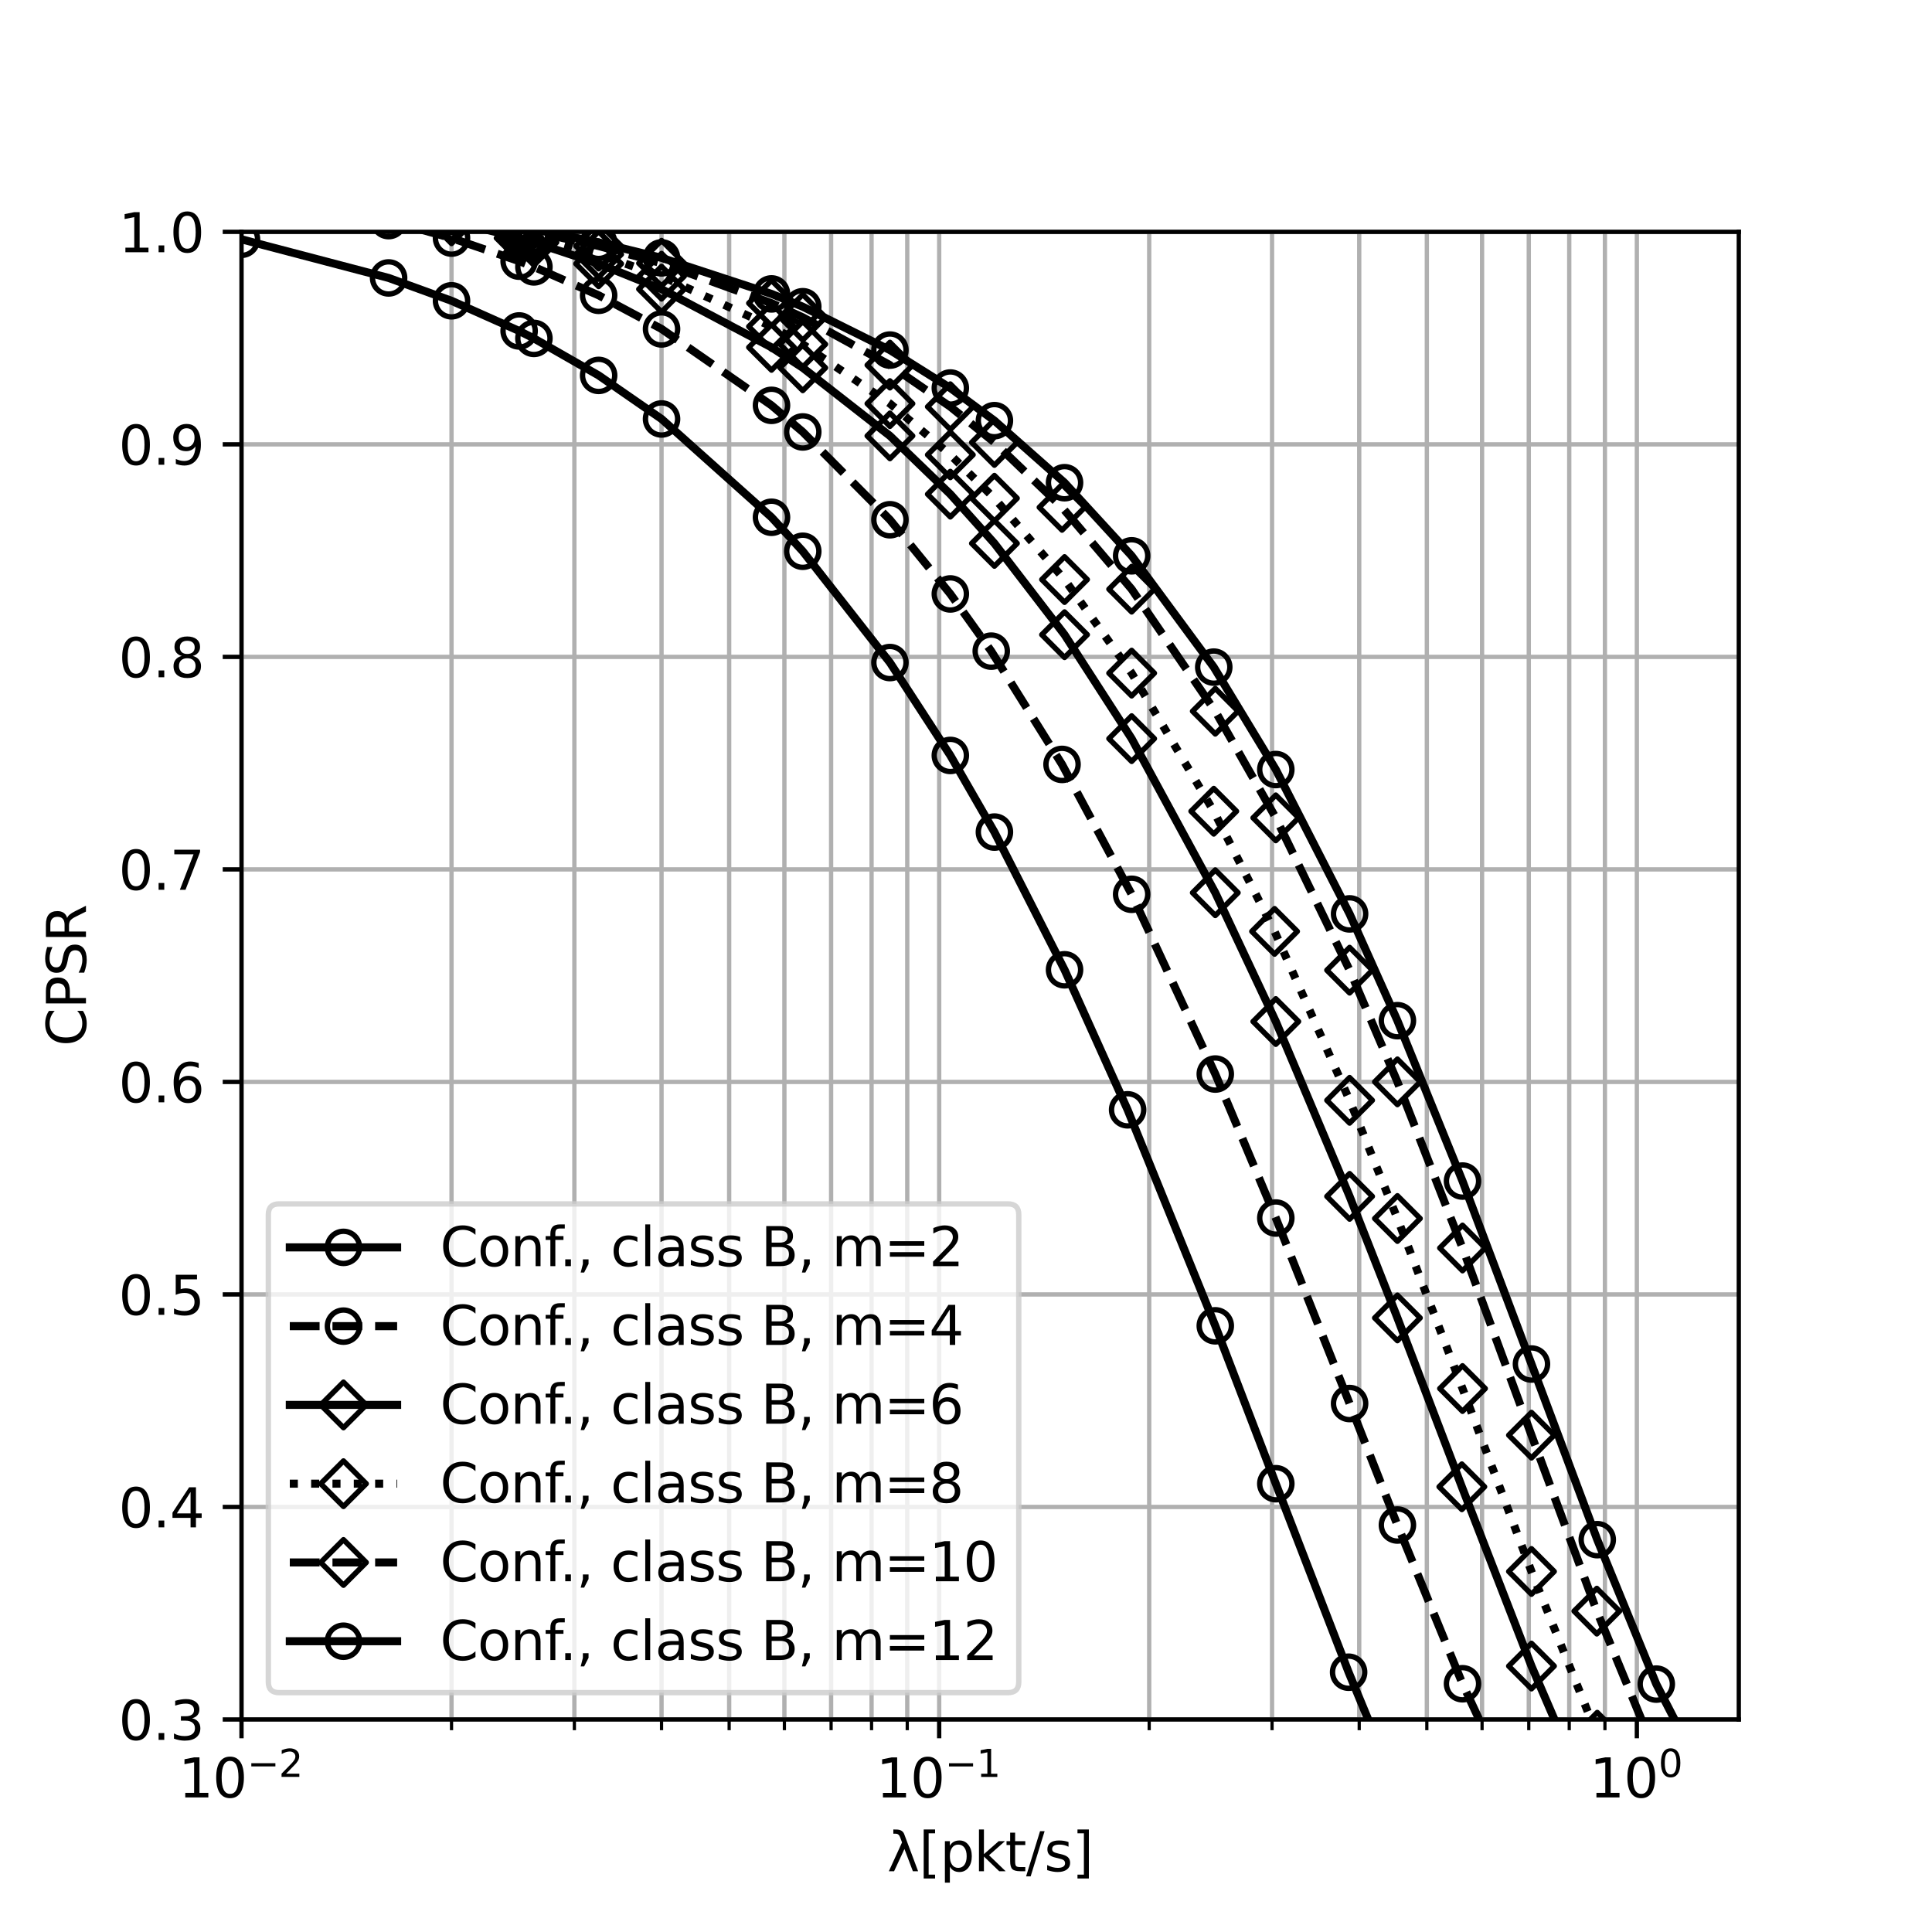<?xml version="1.0" encoding="utf-8" standalone="no"?>
<!DOCTYPE svg PUBLIC "-//W3C//DTD SVG 1.1//EN"
  "http://www.w3.org/Graphics/SVG/1.1/DTD/svg11.dtd">
<svg xmlns:xlink="http://www.w3.org/1999/xlink" width="360pt" height="360pt" viewBox="0 0 360 360" xmlns="http://www.w3.org/2000/svg" version="1.1">
 <defs>
  <style type="text/css">*{stroke-linejoin: round; stroke-linecap: butt}</style>
 </defs>
 <g id="figure_1">
  <g id="patch_1">
   <path d="M 0 360 
L 360 360 
L 360 0 
L 0 0 
z
" style="fill: #ffffff"/>
  </g>
  <g id="axes_1">
   <g id="patch_2">
    <path d="M 45 320.4 
L 324 320.4 
L 324 43.2 
L 45 43.2 
z
" style="fill: #ffffff"/>
   </g>
   <g id="matplotlib.axis_1">
    <g id="xtick_1">
     <g id="line2d_1">
      <path d="M 45 320.4 
L 45 43.2 
" clip-path="url(#p94a411f7fa)" style="fill: none; stroke: #b0b0b0; stroke-width: 0.8; stroke-linecap: square"/>
     </g>
     <g id="line2d_2">
      <defs>
       <path id="m0d917911f3" d="M 0 0 
L 0 3.5 
" style="stroke: #000000; stroke-width: 0.8"/>
      </defs>
      <g>
       <use xlink:href="#m0d917911f3" x="45" y="320.4" style="stroke: #000000; stroke-width: 0.8"/>
      </g>
     </g>
     <g id="text_1">
      <!-- $\mathdefault{10^{-2}}$ -->
      <g transform="translate(33.25 334.998) scale(0.1 -0.1)">
       <defs>
        <path id="DejaVuSans-31" d="M 794 531 
L 1825 531 
L 1825 4091 
L 703 3866 
L 703 4441 
L 1819 4666 
L 2450 4666 
L 2450 531 
L 3481 531 
L 3481 0 
L 794 0 
L 794 531 
z
" transform="scale(0.016)"/>
        <path id="DejaVuSans-30" d="M 2034 4250 
Q 1547 4250 1301 3770 
Q 1056 3291 1056 2328 
Q 1056 1369 1301 889 
Q 1547 409 2034 409 
Q 2525 409 2770 889 
Q 3016 1369 3016 2328 
Q 3016 3291 2770 3770 
Q 2525 4250 2034 4250 
z
M 2034 4750 
Q 2819 4750 3233 4129 
Q 3647 3509 3647 2328 
Q 3647 1150 3233 529 
Q 2819 -91 2034 -91 
Q 1250 -91 836 529 
Q 422 1150 422 2328 
Q 422 3509 836 4129 
Q 1250 4750 2034 4750 
z
" transform="scale(0.016)"/>
        <path id="DejaVuSans-2212" d="M 678 2272 
L 4684 2272 
L 4684 1741 
L 678 1741 
L 678 2272 
z
" transform="scale(0.016)"/>
        <path id="DejaVuSans-32" d="M 1228 531 
L 3431 531 
L 3431 0 
L 469 0 
L 469 531 
Q 828 903 1448 1529 
Q 2069 2156 2228 2338 
Q 2531 2678 2651 2914 
Q 2772 3150 2772 3378 
Q 2772 3750 2511 3984 
Q 2250 4219 1831 4219 
Q 1534 4219 1204 4116 
Q 875 4013 500 3803 
L 500 4441 
Q 881 4594 1212 4672 
Q 1544 4750 1819 4750 
Q 2544 4750 2975 4387 
Q 3406 4025 3406 3419 
Q 3406 3131 3298 2873 
Q 3191 2616 2906 2266 
Q 2828 2175 2409 1742 
Q 1991 1309 1228 531 
z
" transform="scale(0.016)"/>
       </defs>
       <use xlink:href="#DejaVuSans-31" transform="translate(0 0.766)"/>
       <use xlink:href="#DejaVuSans-30" transform="translate(63.623 0.766)"/>
       <use xlink:href="#DejaVuSans-2212" transform="translate(128.203 39.047) scale(0.7)"/>
       <use xlink:href="#DejaVuSans-32" transform="translate(186.855 39.047) scale(0.7)"/>
      </g>
     </g>
    </g>
    <g id="xtick_2">
     <g id="line2d_3">
      <path d="M 175.002 320.4 
L 175.002 43.2 
" clip-path="url(#p94a411f7fa)" style="fill: none; stroke: #b0b0b0; stroke-width: 0.8; stroke-linecap: square"/>
     </g>
     <g id="line2d_4">
      <g>
       <use xlink:href="#m0d917911f3" x="175.002" y="320.4" style="stroke: #000000; stroke-width: 0.8"/>
      </g>
     </g>
     <g id="text_2">
      <!-- $\mathdefault{10^{-1}}$ -->
      <g transform="translate(163.252 334.998) scale(0.1 -0.1)">
       <use xlink:href="#DejaVuSans-31" transform="translate(0 0.684)"/>
       <use xlink:href="#DejaVuSans-30" transform="translate(63.623 0.684)"/>
       <use xlink:href="#DejaVuSans-2212" transform="translate(128.203 38.966) scale(0.7)"/>
       <use xlink:href="#DejaVuSans-31" transform="translate(186.855 38.966) scale(0.7)"/>
      </g>
     </g>
    </g>
    <g id="xtick_3">
     <g id="line2d_5">
      <path d="M 305.003 320.4 
L 305.003 43.2 
" clip-path="url(#p94a411f7fa)" style="fill: none; stroke: #b0b0b0; stroke-width: 0.8; stroke-linecap: square"/>
     </g>
     <g id="line2d_6">
      <g>
       <use xlink:href="#m0d917911f3" x="305.003" y="320.4" style="stroke: #000000; stroke-width: 0.8"/>
      </g>
     </g>
     <g id="text_3">
      <!-- $\mathdefault{10^{0}}$ -->
      <g transform="translate(296.203 334.998) scale(0.1 -0.1)">
       <use xlink:href="#DejaVuSans-31" transform="translate(0 0.766)"/>
       <use xlink:href="#DejaVuSans-30" transform="translate(63.623 0.766)"/>
       <use xlink:href="#DejaVuSans-30" transform="translate(128.203 39.047) scale(0.7)"/>
      </g>
     </g>
    </g>
    <g id="xtick_4">
     <g id="line2d_7">
      <path d="M 84.134 320.4 
L 84.134 43.2 
" clip-path="url(#p94a411f7fa)" style="fill: none; stroke: #b0b0b0; stroke-width: 0.8; stroke-linecap: square"/>
     </g>
     <g id="line2d_8">
      <defs>
       <path id="m1f39b521f0" d="M 0 0 
L 0 2 
" style="stroke: #000000; stroke-width: 0.6"/>
      </defs>
      <g>
       <use xlink:href="#m1f39b521f0" x="84.134" y="320.4" style="stroke: #000000; stroke-width: 0.6"/>
      </g>
     </g>
    </g>
    <g id="xtick_5">
     <g id="line2d_9">
      <path d="M 107.027 320.4 
L 107.027 43.2 
" clip-path="url(#p94a411f7fa)" style="fill: none; stroke: #b0b0b0; stroke-width: 0.8; stroke-linecap: square"/>
     </g>
     <g id="line2d_10">
      <g>
       <use xlink:href="#m1f39b521f0" x="107.027" y="320.4" style="stroke: #000000; stroke-width: 0.6"/>
      </g>
     </g>
    </g>
    <g id="xtick_6">
     <g id="line2d_11">
      <path d="M 123.269 320.4 
L 123.269 43.2 
" clip-path="url(#p94a411f7fa)" style="fill: none; stroke: #b0b0b0; stroke-width: 0.8; stroke-linecap: square"/>
     </g>
     <g id="line2d_12">
      <g>
       <use xlink:href="#m1f39b521f0" x="123.269" y="320.4" style="stroke: #000000; stroke-width: 0.6"/>
      </g>
     </g>
    </g>
    <g id="xtick_7">
     <g id="line2d_13">
      <path d="M 135.867 320.4 
L 135.867 43.2 
" clip-path="url(#p94a411f7fa)" style="fill: none; stroke: #b0b0b0; stroke-width: 0.8; stroke-linecap: square"/>
     </g>
     <g id="line2d_14">
      <g>
       <use xlink:href="#m1f39b521f0" x="135.867" y="320.4" style="stroke: #000000; stroke-width: 0.6"/>
      </g>
     </g>
    </g>
    <g id="xtick_8">
     <g id="line2d_15">
      <path d="M 146.161 320.4 
L 146.161 43.2 
" clip-path="url(#p94a411f7fa)" style="fill: none; stroke: #b0b0b0; stroke-width: 0.8; stroke-linecap: square"/>
     </g>
     <g id="line2d_16">
      <g>
       <use xlink:href="#m1f39b521f0" x="146.161" y="320.4" style="stroke: #000000; stroke-width: 0.6"/>
      </g>
     </g>
    </g>
    <g id="xtick_9">
     <g id="line2d_17">
      <path d="M 154.864 320.4 
L 154.864 43.2 
" clip-path="url(#p94a411f7fa)" style="fill: none; stroke: #b0b0b0; stroke-width: 0.8; stroke-linecap: square"/>
     </g>
     <g id="line2d_18">
      <g>
       <use xlink:href="#m1f39b521f0" x="154.864" y="320.4" style="stroke: #000000; stroke-width: 0.6"/>
      </g>
     </g>
    </g>
    <g id="xtick_10">
     <g id="line2d_19">
      <path d="M 162.403 320.4 
L 162.403 43.2 
" clip-path="url(#p94a411f7fa)" style="fill: none; stroke: #b0b0b0; stroke-width: 0.8; stroke-linecap: square"/>
     </g>
     <g id="line2d_20">
      <g>
       <use xlink:href="#m1f39b521f0" x="162.403" y="320.4" style="stroke: #000000; stroke-width: 0.6"/>
      </g>
     </g>
    </g>
    <g id="xtick_11">
     <g id="line2d_21">
      <path d="M 169.053 320.4 
L 169.053 43.2 
" clip-path="url(#p94a411f7fa)" style="fill: none; stroke: #b0b0b0; stroke-width: 0.8; stroke-linecap: square"/>
     </g>
     <g id="line2d_22">
      <g>
       <use xlink:href="#m1f39b521f0" x="169.053" y="320.4" style="stroke: #000000; stroke-width: 0.6"/>
      </g>
     </g>
    </g>
    <g id="xtick_12">
     <g id="line2d_23">
      <path d="M 214.136 320.4 
L 214.136 43.2 
" clip-path="url(#p94a411f7fa)" style="fill: none; stroke: #b0b0b0; stroke-width: 0.8; stroke-linecap: square"/>
     </g>
     <g id="line2d_24">
      <g>
       <use xlink:href="#m1f39b521f0" x="214.136" y="320.4" style="stroke: #000000; stroke-width: 0.6"/>
      </g>
     </g>
    </g>
    <g id="xtick_13">
     <g id="line2d_25">
      <path d="M 237.028 320.4 
L 237.028 43.2 
" clip-path="url(#p94a411f7fa)" style="fill: none; stroke: #b0b0b0; stroke-width: 0.8; stroke-linecap: square"/>
     </g>
     <g id="line2d_26">
      <g>
       <use xlink:href="#m1f39b521f0" x="237.028" y="320.4" style="stroke: #000000; stroke-width: 0.6"/>
      </g>
     </g>
    </g>
    <g id="xtick_14">
     <g id="line2d_27">
      <path d="M 253.27 320.4 
L 253.27 43.2 
" clip-path="url(#p94a411f7fa)" style="fill: none; stroke: #b0b0b0; stroke-width: 0.8; stroke-linecap: square"/>
     </g>
     <g id="line2d_28">
      <g>
       <use xlink:href="#m1f39b521f0" x="253.27" y="320.4" style="stroke: #000000; stroke-width: 0.6"/>
      </g>
     </g>
    </g>
    <g id="xtick_15">
     <g id="line2d_29">
      <path d="M 265.869 320.4 
L 265.869 43.2 
" clip-path="url(#p94a411f7fa)" style="fill: none; stroke: #b0b0b0; stroke-width: 0.8; stroke-linecap: square"/>
     </g>
     <g id="line2d_30">
      <g>
       <use xlink:href="#m1f39b521f0" x="265.869" y="320.4" style="stroke: #000000; stroke-width: 0.6"/>
      </g>
     </g>
    </g>
    <g id="xtick_16">
     <g id="line2d_31">
      <path d="M 276.162 320.4 
L 276.162 43.2 
" clip-path="url(#p94a411f7fa)" style="fill: none; stroke: #b0b0b0; stroke-width: 0.8; stroke-linecap: square"/>
     </g>
     <g id="line2d_32">
      <g>
       <use xlink:href="#m1f39b521f0" x="276.162" y="320.4" style="stroke: #000000; stroke-width: 0.6"/>
      </g>
     </g>
    </g>
    <g id="xtick_17">
     <g id="line2d_33">
      <path d="M 284.866 320.4 
L 284.866 43.2 
" clip-path="url(#p94a411f7fa)" style="fill: none; stroke: #b0b0b0; stroke-width: 0.8; stroke-linecap: square"/>
     </g>
     <g id="line2d_34">
      <g>
       <use xlink:href="#m1f39b521f0" x="284.866" y="320.4" style="stroke: #000000; stroke-width: 0.6"/>
      </g>
     </g>
    </g>
    <g id="xtick_18">
     <g id="line2d_35">
      <path d="M 292.405 320.4 
L 292.405 43.2 
" clip-path="url(#p94a411f7fa)" style="fill: none; stroke: #b0b0b0; stroke-width: 0.8; stroke-linecap: square"/>
     </g>
     <g id="line2d_36">
      <g>
       <use xlink:href="#m1f39b521f0" x="292.405" y="320.4" style="stroke: #000000; stroke-width: 0.6"/>
      </g>
     </g>
    </g>
    <g id="xtick_19">
     <g id="line2d_37">
      <path d="M 299.055 320.4 
L 299.055 43.2 
" clip-path="url(#p94a411f7fa)" style="fill: none; stroke: #b0b0b0; stroke-width: 0.8; stroke-linecap: square"/>
     </g>
     <g id="line2d_38">
      <g>
       <use xlink:href="#m1f39b521f0" x="299.055" y="320.4" style="stroke: #000000; stroke-width: 0.6"/>
      </g>
     </g>
    </g>
    <g id="text_4">
     <!-- λ[pkt/s] -->
     <g transform="translate(165.32 348.677) scale(0.1 -0.1)">
      <defs>
       <path id="DejaVuSans-3bb" d="M 1981 4316 
L 3597 0 
L 2988 0 
L 2006 2588 
L 800 0 
L 191 0 
L 1725 3356 
L 1494 3975 
Q 1347 4369 1013 4369 
L 713 4369 
L 713 4863 
L 1078 4856 
Q 1784 4847 1981 4316 
z
" transform="scale(0.016)"/>
       <path id="DejaVuSans-5b" d="M 550 4863 
L 1875 4863 
L 1875 4416 
L 1125 4416 
L 1125 -397 
L 1875 -397 
L 1875 -844 
L 550 -844 
L 550 4863 
z
" transform="scale(0.016)"/>
       <path id="DejaVuSans-70" d="M 1159 525 
L 1159 -1331 
L 581 -1331 
L 581 3500 
L 1159 3500 
L 1159 2969 
Q 1341 3281 1617 3432 
Q 1894 3584 2278 3584 
Q 2916 3584 3314 3078 
Q 3713 2572 3713 1747 
Q 3713 922 3314 415 
Q 2916 -91 2278 -91 
Q 1894 -91 1617 61 
Q 1341 213 1159 525 
z
M 3116 1747 
Q 3116 2381 2855 2742 
Q 2594 3103 2138 3103 
Q 1681 3103 1420 2742 
Q 1159 2381 1159 1747 
Q 1159 1113 1420 752 
Q 1681 391 2138 391 
Q 2594 391 2855 752 
Q 3116 1113 3116 1747 
z
" transform="scale(0.016)"/>
       <path id="DejaVuSans-6b" d="M 581 4863 
L 1159 4863 
L 1159 1991 
L 2875 3500 
L 3609 3500 
L 1753 1863 
L 3688 0 
L 2938 0 
L 1159 1709 
L 1159 0 
L 581 0 
L 581 4863 
z
" transform="scale(0.016)"/>
       <path id="DejaVuSans-74" d="M 1172 4494 
L 1172 3500 
L 2356 3500 
L 2356 3053 
L 1172 3053 
L 1172 1153 
Q 1172 725 1289 603 
Q 1406 481 1766 481 
L 2356 481 
L 2356 0 
L 1766 0 
Q 1100 0 847 248 
Q 594 497 594 1153 
L 594 3053 
L 172 3053 
L 172 3500 
L 594 3500 
L 594 4494 
L 1172 4494 
z
" transform="scale(0.016)"/>
       <path id="DejaVuSans-2f" d="M 1625 4666 
L 2156 4666 
L 531 -594 
L 0 -594 
L 1625 4666 
z
" transform="scale(0.016)"/>
       <path id="DejaVuSans-73" d="M 2834 3397 
L 2834 2853 
Q 2591 2978 2328 3040 
Q 2066 3103 1784 3103 
Q 1356 3103 1142 2972 
Q 928 2841 928 2578 
Q 928 2378 1081 2264 
Q 1234 2150 1697 2047 
L 1894 2003 
Q 2506 1872 2764 1633 
Q 3022 1394 3022 966 
Q 3022 478 2636 193 
Q 2250 -91 1575 -91 
Q 1294 -91 989 -36 
Q 684 19 347 128 
L 347 722 
Q 666 556 975 473 
Q 1284 391 1588 391 
Q 1994 391 2212 530 
Q 2431 669 2431 922 
Q 2431 1156 2273 1281 
Q 2116 1406 1581 1522 
L 1381 1569 
Q 847 1681 609 1914 
Q 372 2147 372 2553 
Q 372 3047 722 3315 
Q 1072 3584 1716 3584 
Q 2034 3584 2315 3537 
Q 2597 3491 2834 3397 
z
" transform="scale(0.016)"/>
       <path id="DejaVuSans-5d" d="M 1947 4863 
L 1947 -844 
L 622 -844 
L 622 -397 
L 1369 -397 
L 1369 4416 
L 622 4416 
L 622 4863 
L 1947 4863 
z
" transform="scale(0.016)"/>
      </defs>
      <use xlink:href="#DejaVuSans-3bb"/>
      <use xlink:href="#DejaVuSans-5b" x="59.18"/>
      <use xlink:href="#DejaVuSans-70" x="98.193"/>
      <use xlink:href="#DejaVuSans-6b" x="161.67"/>
      <use xlink:href="#DejaVuSans-74" x="219.58"/>
      <use xlink:href="#DejaVuSans-2f" x="258.789"/>
      <use xlink:href="#DejaVuSans-73" x="292.48"/>
      <use xlink:href="#DejaVuSans-5d" x="344.58"/>
     </g>
    </g>
   </g>
   <g id="matplotlib.axis_2">
    <g id="ytick_1">
     <g id="line2d_39">
      <path d="M 45 320.4 
L 324 320.4 
" clip-path="url(#p94a411f7fa)" style="fill: none; stroke: #b0b0b0; stroke-width: 0.8; stroke-linecap: square"/>
     </g>
     <g id="line2d_40">
      <defs>
       <path id="m048343350f" d="M 0 0 
L -3.5 0 
" style="stroke: #000000; stroke-width: 0.8"/>
      </defs>
      <g>
       <use xlink:href="#m048343350f" x="45" y="320.4" style="stroke: #000000; stroke-width: 0.8"/>
      </g>
     </g>
     <g id="text_5">
      <!-- 0.3 -->
      <g transform="translate(22.097 324.199) scale(0.1 -0.1)">
       <defs>
        <path id="DejaVuSans-2e" d="M 684 794 
L 1344 794 
L 1344 0 
L 684 0 
L 684 794 
z
" transform="scale(0.016)"/>
        <path id="DejaVuSans-33" d="M 2597 2516 
Q 3050 2419 3304 2112 
Q 3559 1806 3559 1356 
Q 3559 666 3084 287 
Q 2609 -91 1734 -91 
Q 1441 -91 1130 -33 
Q 819 25 488 141 
L 488 750 
Q 750 597 1062 519 
Q 1375 441 1716 441 
Q 2309 441 2620 675 
Q 2931 909 2931 1356 
Q 2931 1769 2642 2001 
Q 2353 2234 1838 2234 
L 1294 2234 
L 1294 2753 
L 1863 2753 
Q 2328 2753 2575 2939 
Q 2822 3125 2822 3475 
Q 2822 3834 2567 4026 
Q 2313 4219 1838 4219 
Q 1578 4219 1281 4162 
Q 984 4106 628 3988 
L 628 4550 
Q 988 4650 1302 4700 
Q 1616 4750 1894 4750 
Q 2613 4750 3031 4423 
Q 3450 4097 3450 3541 
Q 3450 3153 3228 2886 
Q 3006 2619 2597 2516 
z
" transform="scale(0.016)"/>
       </defs>
       <use xlink:href="#DejaVuSans-30"/>
       <use xlink:href="#DejaVuSans-2e" x="63.623"/>
       <use xlink:href="#DejaVuSans-33" x="95.41"/>
      </g>
     </g>
    </g>
    <g id="ytick_2">
     <g id="line2d_41">
      <path d="M 45 280.8 
L 324 280.8 
" clip-path="url(#p94a411f7fa)" style="fill: none; stroke: #b0b0b0; stroke-width: 0.8; stroke-linecap: square"/>
     </g>
     <g id="line2d_42">
      <g>
       <use xlink:href="#m048343350f" x="45" y="280.8" style="stroke: #000000; stroke-width: 0.8"/>
      </g>
     </g>
     <g id="text_6">
      <!-- 0.4 -->
      <g transform="translate(22.097 284.599) scale(0.1 -0.1)">
       <defs>
        <path id="DejaVuSans-34" d="M 2419 4116 
L 825 1625 
L 2419 1625 
L 2419 4116 
z
M 2253 4666 
L 3047 4666 
L 3047 1625 
L 3713 1625 
L 3713 1100 
L 3047 1100 
L 3047 0 
L 2419 0 
L 2419 1100 
L 313 1100 
L 313 1709 
L 2253 4666 
z
" transform="scale(0.016)"/>
       </defs>
       <use xlink:href="#DejaVuSans-30"/>
       <use xlink:href="#DejaVuSans-2e" x="63.623"/>
       <use xlink:href="#DejaVuSans-34" x="95.41"/>
      </g>
     </g>
    </g>
    <g id="ytick_3">
     <g id="line2d_43">
      <path d="M 45 241.2 
L 324 241.2 
" clip-path="url(#p94a411f7fa)" style="fill: none; stroke: #b0b0b0; stroke-width: 0.8; stroke-linecap: square"/>
     </g>
     <g id="line2d_44">
      <g>
       <use xlink:href="#m048343350f" x="45" y="241.2" style="stroke: #000000; stroke-width: 0.8"/>
      </g>
     </g>
     <g id="text_7">
      <!-- 0.5 -->
      <g transform="translate(22.097 244.999) scale(0.1 -0.1)">
       <defs>
        <path id="DejaVuSans-35" d="M 691 4666 
L 3169 4666 
L 3169 4134 
L 1269 4134 
L 1269 2991 
Q 1406 3038 1543 3061 
Q 1681 3084 1819 3084 
Q 2600 3084 3056 2656 
Q 3513 2228 3513 1497 
Q 3513 744 3044 326 
Q 2575 -91 1722 -91 
Q 1428 -91 1123 -41 
Q 819 9 494 109 
L 494 744 
Q 775 591 1075 516 
Q 1375 441 1709 441 
Q 2250 441 2565 725 
Q 2881 1009 2881 1497 
Q 2881 1984 2565 2268 
Q 2250 2553 1709 2553 
Q 1456 2553 1204 2497 
Q 953 2441 691 2322 
L 691 4666 
z
" transform="scale(0.016)"/>
       </defs>
       <use xlink:href="#DejaVuSans-30"/>
       <use xlink:href="#DejaVuSans-2e" x="63.623"/>
       <use xlink:href="#DejaVuSans-35" x="95.41"/>
      </g>
     </g>
    </g>
    <g id="ytick_4">
     <g id="line2d_45">
      <path d="M 45 201.6 
L 324 201.6 
" clip-path="url(#p94a411f7fa)" style="fill: none; stroke: #b0b0b0; stroke-width: 0.8; stroke-linecap: square"/>
     </g>
     <g id="line2d_46">
      <g>
       <use xlink:href="#m048343350f" x="45" y="201.6" style="stroke: #000000; stroke-width: 0.8"/>
      </g>
     </g>
     <g id="text_8">
      <!-- 0.6 -->
      <g transform="translate(22.097 205.399) scale(0.1 -0.1)">
       <defs>
        <path id="DejaVuSans-36" d="M 2113 2584 
Q 1688 2584 1439 2293 
Q 1191 2003 1191 1497 
Q 1191 994 1439 701 
Q 1688 409 2113 409 
Q 2538 409 2786 701 
Q 3034 994 3034 1497 
Q 3034 2003 2786 2293 
Q 2538 2584 2113 2584 
z
M 3366 4563 
L 3366 3988 
Q 3128 4100 2886 4159 
Q 2644 4219 2406 4219 
Q 1781 4219 1451 3797 
Q 1122 3375 1075 2522 
Q 1259 2794 1537 2939 
Q 1816 3084 2150 3084 
Q 2853 3084 3261 2657 
Q 3669 2231 3669 1497 
Q 3669 778 3244 343 
Q 2819 -91 2113 -91 
Q 1303 -91 875 529 
Q 447 1150 447 2328 
Q 447 3434 972 4092 
Q 1497 4750 2381 4750 
Q 2619 4750 2861 4703 
Q 3103 4656 3366 4563 
z
" transform="scale(0.016)"/>
       </defs>
       <use xlink:href="#DejaVuSans-30"/>
       <use xlink:href="#DejaVuSans-2e" x="63.623"/>
       <use xlink:href="#DejaVuSans-36" x="95.41"/>
      </g>
     </g>
    </g>
    <g id="ytick_5">
     <g id="line2d_47">
      <path d="M 45 162 
L 324 162 
" clip-path="url(#p94a411f7fa)" style="fill: none; stroke: #b0b0b0; stroke-width: 0.8; stroke-linecap: square"/>
     </g>
     <g id="line2d_48">
      <g>
       <use xlink:href="#m048343350f" x="45" y="162" style="stroke: #000000; stroke-width: 0.8"/>
      </g>
     </g>
     <g id="text_9">
      <!-- 0.7 -->
      <g transform="translate(22.097 165.799) scale(0.1 -0.1)">
       <defs>
        <path id="DejaVuSans-37" d="M 525 4666 
L 3525 4666 
L 3525 4397 
L 1831 0 
L 1172 0 
L 2766 4134 
L 525 4134 
L 525 4666 
z
" transform="scale(0.016)"/>
       </defs>
       <use xlink:href="#DejaVuSans-30"/>
       <use xlink:href="#DejaVuSans-2e" x="63.623"/>
       <use xlink:href="#DejaVuSans-37" x="95.41"/>
      </g>
     </g>
    </g>
    <g id="ytick_6">
     <g id="line2d_49">
      <path d="M 45 122.4 
L 324 122.4 
" clip-path="url(#p94a411f7fa)" style="fill: none; stroke: #b0b0b0; stroke-width: 0.8; stroke-linecap: square"/>
     </g>
     <g id="line2d_50">
      <g>
       <use xlink:href="#m048343350f" x="45" y="122.4" style="stroke: #000000; stroke-width: 0.8"/>
      </g>
     </g>
     <g id="text_10">
      <!-- 0.8 -->
      <g transform="translate(22.097 126.199) scale(0.1 -0.1)">
       <defs>
        <path id="DejaVuSans-38" d="M 2034 2216 
Q 1584 2216 1326 1975 
Q 1069 1734 1069 1313 
Q 1069 891 1326 650 
Q 1584 409 2034 409 
Q 2484 409 2743 651 
Q 3003 894 3003 1313 
Q 3003 1734 2745 1975 
Q 2488 2216 2034 2216 
z
M 1403 2484 
Q 997 2584 770 2862 
Q 544 3141 544 3541 
Q 544 4100 942 4425 
Q 1341 4750 2034 4750 
Q 2731 4750 3128 4425 
Q 3525 4100 3525 3541 
Q 3525 3141 3298 2862 
Q 3072 2584 2669 2484 
Q 3125 2378 3379 2068 
Q 3634 1759 3634 1313 
Q 3634 634 3220 271 
Q 2806 -91 2034 -91 
Q 1263 -91 848 271 
Q 434 634 434 1313 
Q 434 1759 690 2068 
Q 947 2378 1403 2484 
z
M 1172 3481 
Q 1172 3119 1398 2916 
Q 1625 2713 2034 2713 
Q 2441 2713 2670 2916 
Q 2900 3119 2900 3481 
Q 2900 3844 2670 4047 
Q 2441 4250 2034 4250 
Q 1625 4250 1398 4047 
Q 1172 3844 1172 3481 
z
" transform="scale(0.016)"/>
       </defs>
       <use xlink:href="#DejaVuSans-30"/>
       <use xlink:href="#DejaVuSans-2e" x="63.623"/>
       <use xlink:href="#DejaVuSans-38" x="95.41"/>
      </g>
     </g>
    </g>
    <g id="ytick_7">
     <g id="line2d_51">
      <path d="M 45 82.8 
L 324 82.8 
" clip-path="url(#p94a411f7fa)" style="fill: none; stroke: #b0b0b0; stroke-width: 0.8; stroke-linecap: square"/>
     </g>
     <g id="line2d_52">
      <g>
       <use xlink:href="#m048343350f" x="45" y="82.8" style="stroke: #000000; stroke-width: 0.8"/>
      </g>
     </g>
     <g id="text_11">
      <!-- 0.9 -->
      <g transform="translate(22.097 86.599) scale(0.1 -0.1)">
       <defs>
        <path id="DejaVuSans-39" d="M 703 97 
L 703 672 
Q 941 559 1184 500 
Q 1428 441 1663 441 
Q 2288 441 2617 861 
Q 2947 1281 2994 2138 
Q 2813 1869 2534 1725 
Q 2256 1581 1919 1581 
Q 1219 1581 811 2004 
Q 403 2428 403 3163 
Q 403 3881 828 4315 
Q 1253 4750 1959 4750 
Q 2769 4750 3195 4129 
Q 3622 3509 3622 2328 
Q 3622 1225 3098 567 
Q 2575 -91 1691 -91 
Q 1453 -91 1209 -44 
Q 966 3 703 97 
z
M 1959 2075 
Q 2384 2075 2632 2365 
Q 2881 2656 2881 3163 
Q 2881 3666 2632 3958 
Q 2384 4250 1959 4250 
Q 1534 4250 1286 3958 
Q 1038 3666 1038 3163 
Q 1038 2656 1286 2365 
Q 1534 2075 1959 2075 
z
" transform="scale(0.016)"/>
       </defs>
       <use xlink:href="#DejaVuSans-30"/>
       <use xlink:href="#DejaVuSans-2e" x="63.623"/>
       <use xlink:href="#DejaVuSans-39" x="95.41"/>
      </g>
     </g>
    </g>
    <g id="ytick_8">
     <g id="line2d_53">
      <path d="M 45 43.2 
L 324 43.2 
" clip-path="url(#p94a411f7fa)" style="fill: none; stroke: #b0b0b0; stroke-width: 0.8; stroke-linecap: square"/>
     </g>
     <g id="line2d_54">
      <g>
       <use xlink:href="#m048343350f" x="45" y="43.2" style="stroke: #000000; stroke-width: 0.8"/>
      </g>
     </g>
     <g id="text_12">
      <!-- 1.0 -->
      <g transform="translate(22.097 46.999) scale(0.1 -0.1)">
       <use xlink:href="#DejaVuSans-31"/>
       <use xlink:href="#DejaVuSans-2e" x="63.623"/>
       <use xlink:href="#DejaVuSans-30" x="95.41"/>
      </g>
     </g>
    </g>
    <g id="text_13">
     <!-- CPSR -->
     <g transform="translate(16.017 194.955) rotate(-90) scale(0.1 -0.1)">
      <defs>
       <path id="DejaVuSans-43" d="M 4122 4306 
L 4122 3641 
Q 3803 3938 3442 4084 
Q 3081 4231 2675 4231 
Q 1875 4231 1450 3742 
Q 1025 3253 1025 2328 
Q 1025 1406 1450 917 
Q 1875 428 2675 428 
Q 3081 428 3442 575 
Q 3803 722 4122 1019 
L 4122 359 
Q 3791 134 3420 21 
Q 3050 -91 2638 -91 
Q 1578 -91 968 557 
Q 359 1206 359 2328 
Q 359 3453 968 4101 
Q 1578 4750 2638 4750 
Q 3056 4750 3426 4639 
Q 3797 4528 4122 4306 
z
" transform="scale(0.016)"/>
       <path id="DejaVuSans-50" d="M 1259 4147 
L 1259 2394 
L 2053 2394 
Q 2494 2394 2734 2622 
Q 2975 2850 2975 3272 
Q 2975 3691 2734 3919 
Q 2494 4147 2053 4147 
L 1259 4147 
z
M 628 4666 
L 2053 4666 
Q 2838 4666 3239 4311 
Q 3641 3956 3641 3272 
Q 3641 2581 3239 2228 
Q 2838 1875 2053 1875 
L 1259 1875 
L 1259 0 
L 628 0 
L 628 4666 
z
" transform="scale(0.016)"/>
       <path id="DejaVuSans-53" d="M 3425 4513 
L 3425 3897 
Q 3066 4069 2747 4153 
Q 2428 4238 2131 4238 
Q 1616 4238 1336 4038 
Q 1056 3838 1056 3469 
Q 1056 3159 1242 3001 
Q 1428 2844 1947 2747 
L 2328 2669 
Q 3034 2534 3370 2195 
Q 3706 1856 3706 1288 
Q 3706 609 3251 259 
Q 2797 -91 1919 -91 
Q 1588 -91 1214 -16 
Q 841 59 441 206 
L 441 856 
Q 825 641 1194 531 
Q 1563 422 1919 422 
Q 2459 422 2753 634 
Q 3047 847 3047 1241 
Q 3047 1584 2836 1778 
Q 2625 1972 2144 2069 
L 1759 2144 
Q 1053 2284 737 2584 
Q 422 2884 422 3419 
Q 422 4038 858 4394 
Q 1294 4750 2059 4750 
Q 2388 4750 2728 4690 
Q 3069 4631 3425 4513 
z
" transform="scale(0.016)"/>
       <path id="DejaVuSans-52" d="M 2841 2188 
Q 3044 2119 3236 1894 
Q 3428 1669 3622 1275 
L 4263 0 
L 3584 0 
L 2988 1197 
Q 2756 1666 2539 1819 
Q 2322 1972 1947 1972 
L 1259 1972 
L 1259 0 
L 628 0 
L 628 4666 
L 2053 4666 
Q 2853 4666 3247 4331 
Q 3641 3997 3641 3322 
Q 3641 2881 3436 2590 
Q 3231 2300 2841 2188 
z
M 1259 4147 
L 1259 2491 
L 2053 2491 
Q 2509 2491 2742 2702 
Q 2975 2913 2975 3322 
Q 2975 3731 2742 3939 
Q 2509 4147 2053 4147 
L 1259 4147 
z
" transform="scale(0.016)"/>
      </defs>
      <use xlink:href="#DejaVuSans-43"/>
      <use xlink:href="#DejaVuSans-50" x="69.824"/>
      <use xlink:href="#DejaVuSans-53" x="130.127"/>
      <use xlink:href="#DejaVuSans-52" x="193.604"/>
     </g>
    </g>
   </g>
   <g id="line2d_55">
    <path d="M -1 38.233 
L 18.464 40.218 
L 28.758 41.681 
L 37.461 43.14 
L 37.461 43.14 
L 45 44.593 
L 72.411 51.789 
L 84.134 56.05 
L 96.733 61.666 
L 99.487 63.058 
L 111.546 69.95 
L 123.269 78.069 
L 143.758 96.386 
L 149.584 102.72 
L 165.826 123.458 
L 177.08 140.766 
L 185.295 155.046 
L 198.362 180.707 
L 210.115 206.798 
L 226.451 247.048 
L 237.729 276.469 
L 251.295 311.593 
L 260.389 333.54 
L 272.519 358.652 
L 274.116 361 
" clip-path="url(#p94a411f7fa)" style="fill: none; stroke: #000000; stroke-width: 1.5; stroke-linecap: square"/>
    <defs>
     <path id="m1c2191c6ab" d="M 0 3 
C 0.796 3 1.559 2.684 2.121 2.121 
C 2.684 1.559 3 0.796 3 0 
C 3 -0.796 2.684 -1.559 2.121 -2.121 
C 1.559 -2.684 0.796 -3 0 -3 
C -0.796 -3 -1.559 -2.684 -2.121 -2.121 
C -2.684 -1.559 -3 -0.796 -3 0 
C -3 0.796 -2.684 1.559 -2.121 2.121 
C -1.559 2.684 -0.796 3 0 3 
z
" style="stroke: #000000"/>
    </defs>
    <g clip-path="url(#p94a411f7fa)">
     <use xlink:href="#m1c2191c6ab" x="-1" y="38.233" style="fill-opacity: 0; stroke: #000000"/>
     <use xlink:href="#m1c2191c6ab" x="18.464" y="40.218" style="fill-opacity: 0; stroke: #000000"/>
     <use xlink:href="#m1c2191c6ab" x="28.758" y="41.681" style="fill-opacity: 0; stroke: #000000"/>
     <use xlink:href="#m1c2191c6ab" x="37.461" y="43.14" style="fill-opacity: 0; stroke: #000000"/>
     <use xlink:href="#m1c2191c6ab" x="37.461" y="43.14" style="fill-opacity: 0; stroke: #000000"/>
     <use xlink:href="#m1c2191c6ab" x="45" y="44.593" style="fill-opacity: 0; stroke: #000000"/>
     <use xlink:href="#m1c2191c6ab" x="72.411" y="51.789" style="fill-opacity: 0; stroke: #000000"/>
     <use xlink:href="#m1c2191c6ab" x="84.134" y="56.05" style="fill-opacity: 0; stroke: #000000"/>
     <use xlink:href="#m1c2191c6ab" x="96.733" y="61.666" style="fill-opacity: 0; stroke: #000000"/>
     <use xlink:href="#m1c2191c6ab" x="99.487" y="63.058" style="fill-opacity: 0; stroke: #000000"/>
     <use xlink:href="#m1c2191c6ab" x="111.546" y="69.95" style="fill-opacity: 0; stroke: #000000"/>
     <use xlink:href="#m1c2191c6ab" x="123.269" y="78.069" style="fill-opacity: 0; stroke: #000000"/>
     <use xlink:href="#m1c2191c6ab" x="143.758" y="96.386" style="fill-opacity: 0; stroke: #000000"/>
     <use xlink:href="#m1c2191c6ab" x="149.584" y="102.72" style="fill-opacity: 0; stroke: #000000"/>
     <use xlink:href="#m1c2191c6ab" x="165.826" y="123.458" style="fill-opacity: 0; stroke: #000000"/>
     <use xlink:href="#m1c2191c6ab" x="177.08" y="140.766" style="fill-opacity: 0; stroke: #000000"/>
     <use xlink:href="#m1c2191c6ab" x="185.295" y="155.046" style="fill-opacity: 0; stroke: #000000"/>
     <use xlink:href="#m1c2191c6ab" x="198.362" y="180.707" style="fill-opacity: 0; stroke: #000000"/>
     <use xlink:href="#m1c2191c6ab" x="210.115" y="206.798" style="fill-opacity: 0; stroke: #000000"/>
     <use xlink:href="#m1c2191c6ab" x="226.451" y="247.048" style="fill-opacity: 0; stroke: #000000"/>
     <use xlink:href="#m1c2191c6ab" x="237.729" y="276.469" style="fill-opacity: 0; stroke: #000000"/>
     <use xlink:href="#m1c2191c6ab" x="251.295" y="311.593" style="fill-opacity: 0; stroke: #000000"/>
     <use xlink:href="#m1c2191c6ab" x="260.389" y="333.54" style="fill-opacity: 0; stroke: #000000"/>
     <use xlink:href="#m1c2191c6ab" x="272.519" y="358.652" style="fill-opacity: 0; stroke: #000000"/>
     <use xlink:href="#m1c2191c6ab" x="285.367" y="377.537" style="fill-opacity: 0; stroke: #000000"/>
     <use xlink:href="#m1c2191c6ab" x="297.625" y="386.675" style="fill-opacity: 0; stroke: #000000"/>
     <use xlink:href="#m1c2191c6ab" x="308.625" y="388.423" style="fill-opacity: 0; stroke: #000000"/>
     <use xlink:href="#m1c2191c6ab" x="321.104" y="387.617" style="fill-opacity: 0; stroke: #000000"/>
     <use xlink:href="#m1c2191c6ab" x="333.148" y="391.436" style="fill-opacity: 0; stroke: #000000"/>
     <use xlink:href="#m1c2191c6ab" x="345.738" y="406.211" style="fill-opacity: 0; stroke: #000000"/>
     <use xlink:href="#m1c2191c6ab" x="358.487" y="425.674" style="fill-opacity: 0; stroke: #000000"/>
     <use xlink:href="#m1c2191c6ab" x="370.364" y="427.553" style="fill-opacity: 0; stroke: #000000"/>
     <use xlink:href="#m1c2191c6ab" x="382.811" y="409.579" style="fill-opacity: 0; stroke: #000000"/>
     <use xlink:href="#m1c2191c6ab" x="394.773" y="431.256" style="fill-opacity: 0; stroke: #000000"/>
     <use xlink:href="#m1c2191c6ab" x="406.481" y="426.637" style="fill-opacity: 0; stroke: #000000"/>
     <use xlink:href="#m1c2191c6ab" x="418.809" y="429.449" style="fill-opacity: 0; stroke: #000000"/>
    </g>
   </g>
   <g id="line2d_56">
    <path d="M -1 30.799 
L 18.464 32.304 
L 28.758 33.415 
L 37.461 34.523 
L 37.461 34.523 
L 45 35.628 
L 72.411 41.11 
L 84.134 44.364 
L 96.733 48.664 
L 99.487 49.732 
L 111.546 55.029 
L 123.269 61.294 
L 143.758 75.53 
L 149.584 80.486 
L 165.826 96.849 
L 177.08 110.673 
L 184.704 121.333 
L 197.894 142.437 
L 210.867 166.639 
L 226.451 200.132 
L 237.729 226.962 
L 251.478 261.53 
L 260.389 284.165 
L 272.519 313.743 
L 285.367 341.299 
L 297.185 361 
" clip-path="url(#p94a411f7fa)" style="fill: none; stroke-dasharray: 5.55,2.4; stroke-dashoffset: 0; stroke: #000000; stroke-width: 1.5"/>
    <g clip-path="url(#p94a411f7fa)">
     <use xlink:href="#m1c2191c6ab" x="-1" y="30.799" style="fill-opacity: 0; stroke: #000000"/>
     <use xlink:href="#m1c2191c6ab" x="18.464" y="32.304" style="fill-opacity: 0; stroke: #000000"/>
     <use xlink:href="#m1c2191c6ab" x="28.758" y="33.415" style="fill-opacity: 0; stroke: #000000"/>
     <use xlink:href="#m1c2191c6ab" x="37.461" y="34.523" style="fill-opacity: 0; stroke: #000000"/>
     <use xlink:href="#m1c2191c6ab" x="37.461" y="34.523" style="fill-opacity: 0; stroke: #000000"/>
     <use xlink:href="#m1c2191c6ab" x="45" y="35.628" style="fill-opacity: 0; stroke: #000000"/>
     <use xlink:href="#m1c2191c6ab" x="72.411" y="41.11" style="fill-opacity: 0; stroke: #000000"/>
     <use xlink:href="#m1c2191c6ab" x="84.134" y="44.364" style="fill-opacity: 0; stroke: #000000"/>
     <use xlink:href="#m1c2191c6ab" x="96.733" y="48.664" style="fill-opacity: 0; stroke: #000000"/>
     <use xlink:href="#m1c2191c6ab" x="99.487" y="49.732" style="fill-opacity: 0; stroke: #000000"/>
     <use xlink:href="#m1c2191c6ab" x="111.546" y="55.029" style="fill-opacity: 0; stroke: #000000"/>
     <use xlink:href="#m1c2191c6ab" x="123.269" y="61.294" style="fill-opacity: 0; stroke: #000000"/>
     <use xlink:href="#m1c2191c6ab" x="143.758" y="75.53" style="fill-opacity: 0; stroke: #000000"/>
     <use xlink:href="#m1c2191c6ab" x="149.584" y="80.486" style="fill-opacity: 0; stroke: #000000"/>
     <use xlink:href="#m1c2191c6ab" x="165.826" y="96.849" style="fill-opacity: 0; stroke: #000000"/>
     <use xlink:href="#m1c2191c6ab" x="177.08" y="110.673" style="fill-opacity: 0; stroke: #000000"/>
     <use xlink:href="#m1c2191c6ab" x="184.704" y="121.333" style="fill-opacity: 0; stroke: #000000"/>
     <use xlink:href="#m1c2191c6ab" x="197.894" y="142.437" style="fill-opacity: 0; stroke: #000000"/>
     <use xlink:href="#m1c2191c6ab" x="210.867" y="166.639" style="fill-opacity: 0; stroke: #000000"/>
     <use xlink:href="#m1c2191c6ab" x="226.451" y="200.132" style="fill-opacity: 0; stroke: #000000"/>
     <use xlink:href="#m1c2191c6ab" x="237.729" y="226.962" style="fill-opacity: 0; stroke: #000000"/>
     <use xlink:href="#m1c2191c6ab" x="251.478" y="261.53" style="fill-opacity: 0; stroke: #000000"/>
     <use xlink:href="#m1c2191c6ab" x="260.389" y="284.165" style="fill-opacity: 0; stroke: #000000"/>
     <use xlink:href="#m1c2191c6ab" x="272.519" y="313.743" style="fill-opacity: 0; stroke: #000000"/>
     <use xlink:href="#m1c2191c6ab" x="285.367" y="341.299" style="fill-opacity: 0; stroke: #000000"/>
     <use xlink:href="#m1c2191c6ab" x="297.625" y="361.735" style="fill-opacity: 0; stroke: #000000"/>
     <use xlink:href="#m1c2191c6ab" x="308.625" y="374.151" style="fill-opacity: 0; stroke: #000000"/>
     <use xlink:href="#m1c2191c6ab" x="321.051" y="382.094" style="fill-opacity: 0; stroke: #000000"/>
     <use xlink:href="#m1c2191c6ab" x="333.148" y="386.761" style="fill-opacity: 0; stroke: #000000"/>
     <use xlink:href="#m1c2191c6ab" x="345.6" y="393.402" style="fill-opacity: 0; stroke: #000000"/>
     <use xlink:href="#m1c2191c6ab" x="358.487" y="404.966" style="fill-opacity: 0; stroke: #000000"/>
     <use xlink:href="#m1c2191c6ab" x="370.297" y="414.902" style="fill-opacity: 0; stroke: #000000"/>
     <use xlink:href="#m1c2191c6ab" x="382.811" y="416.562" style="fill-opacity: 0; stroke: #000000"/>
     <use xlink:href="#m1c2191c6ab" x="394.773" y="419.022" style="fill-opacity: 0; stroke: #000000"/>
     <use xlink:href="#m1c2191c6ab" x="406.469" y="423.721" style="fill-opacity: 0; stroke: #000000"/>
     <use xlink:href="#m1c2191c6ab" x="418.8" y="425.862" style="fill-opacity: 0; stroke: #000000"/>
    </g>
   </g>
   <g id="line2d_57">
    <path d="M -1 31.049 
L 18.464 32.164 
L 28.758 32.987 
L 37.461 33.809 
L 37.461 33.809 
L 45 34.629 
L 72.411 38.709 
L 84.134 41.139 
L 96.733 44.359 
L 99.487 45.161 
L 111.546 49.146 
L 123.269 53.88 
L 143.758 64.727 
L 149.584 68.534 
L 165.826 81.219 
L 177.08 92.082 
L 185.295 101.253 
L 198.362 118.267 
L 210.867 137.634 
L 226.451 166.348 
L 237.729 190.346 
L 251.478 222.927 
L 260.389 245.575 
L 272.393 277.04 
L 285.367 310.446 
L 297.625 338.916 
L 308.625 359.65 
L 309.678 361 
" clip-path="url(#p94a411f7fa)" style="fill: none; stroke: #000000; stroke-width: 1.5; stroke-linecap: square"/>
    <defs>
     <path id="mba4a6c479f" d="M 0 4.243 
L 4.243 0 
L 0 -4.243 
L -4.243 0 
z
" style="stroke: #000000; stroke-linejoin: miter"/>
    </defs>
    <g clip-path="url(#p94a411f7fa)">
     <use xlink:href="#mba4a6c479f" x="-1" y="31.049" style="fill-opacity: 0; stroke: #000000; stroke-linejoin: miter"/>
     <use xlink:href="#mba4a6c479f" x="18.464" y="32.164" style="fill-opacity: 0; stroke: #000000; stroke-linejoin: miter"/>
     <use xlink:href="#mba4a6c479f" x="28.758" y="32.987" style="fill-opacity: 0; stroke: #000000; stroke-linejoin: miter"/>
     <use xlink:href="#mba4a6c479f" x="37.461" y="33.809" style="fill-opacity: 0; stroke: #000000; stroke-linejoin: miter"/>
     <use xlink:href="#mba4a6c479f" x="37.461" y="33.809" style="fill-opacity: 0; stroke: #000000; stroke-linejoin: miter"/>
     <use xlink:href="#mba4a6c479f" x="45" y="34.629" style="fill-opacity: 0; stroke: #000000; stroke-linejoin: miter"/>
     <use xlink:href="#mba4a6c479f" x="72.411" y="38.709" style="fill-opacity: 0; stroke: #000000; stroke-linejoin: miter"/>
     <use xlink:href="#mba4a6c479f" x="84.134" y="41.139" style="fill-opacity: 0; stroke: #000000; stroke-linejoin: miter"/>
     <use xlink:href="#mba4a6c479f" x="96.733" y="44.359" style="fill-opacity: 0; stroke: #000000; stroke-linejoin: miter"/>
     <use xlink:href="#mba4a6c479f" x="99.487" y="45.161" style="fill-opacity: 0; stroke: #000000; stroke-linejoin: miter"/>
     <use xlink:href="#mba4a6c479f" x="111.546" y="49.146" style="fill-opacity: 0; stroke: #000000; stroke-linejoin: miter"/>
     <use xlink:href="#mba4a6c479f" x="123.269" y="53.88" style="fill-opacity: 0; stroke: #000000; stroke-linejoin: miter"/>
     <use xlink:href="#mba4a6c479f" x="143.758" y="64.727" style="fill-opacity: 0; stroke: #000000; stroke-linejoin: miter"/>
     <use xlink:href="#mba4a6c479f" x="149.584" y="68.534" style="fill-opacity: 0; stroke: #000000; stroke-linejoin: miter"/>
     <use xlink:href="#mba4a6c479f" x="165.826" y="81.219" style="fill-opacity: 0; stroke: #000000; stroke-linejoin: miter"/>
     <use xlink:href="#mba4a6c479f" x="177.08" y="92.082" style="fill-opacity: 0; stroke: #000000; stroke-linejoin: miter"/>
     <use xlink:href="#mba4a6c479f" x="185.295" y="101.253" style="fill-opacity: 0; stroke: #000000; stroke-linejoin: miter"/>
     <use xlink:href="#mba4a6c479f" x="198.362" y="118.267" style="fill-opacity: 0; stroke: #000000; stroke-linejoin: miter"/>
     <use xlink:href="#mba4a6c479f" x="210.867" y="137.634" style="fill-opacity: 0; stroke: #000000; stroke-linejoin: miter"/>
     <use xlink:href="#mba4a6c479f" x="226.451" y="166.348" style="fill-opacity: 0; stroke: #000000; stroke-linejoin: miter"/>
     <use xlink:href="#mba4a6c479f" x="237.729" y="190.346" style="fill-opacity: 0; stroke: #000000; stroke-linejoin: miter"/>
     <use xlink:href="#mba4a6c479f" x="251.478" y="222.927" style="fill-opacity: 0; stroke: #000000; stroke-linejoin: miter"/>
     <use xlink:href="#mba4a6c479f" x="260.389" y="245.575" style="fill-opacity: 0; stroke: #000000; stroke-linejoin: miter"/>
     <use xlink:href="#mba4a6c479f" x="272.393" y="277.04" style="fill-opacity: 0; stroke: #000000; stroke-linejoin: miter"/>
     <use xlink:href="#mba4a6c479f" x="285.367" y="310.446" style="fill-opacity: 0; stroke: #000000; stroke-linejoin: miter"/>
     <use xlink:href="#mba4a6c479f" x="297.625" y="338.916" style="fill-opacity: 0; stroke: #000000; stroke-linejoin: miter"/>
     <use xlink:href="#mba4a6c479f" x="308.625" y="359.65" style="fill-opacity: 0; stroke: #000000; stroke-linejoin: miter"/>
     <use xlink:href="#mba4a6c479f" x="321.051" y="375.58" style="fill-opacity: 0; stroke: #000000; stroke-linejoin: miter"/>
     <use xlink:href="#mba4a6c479f" x="333.148" y="383.24" style="fill-opacity: 0; stroke: #000000; stroke-linejoin: miter"/>
     <use xlink:href="#mba4a6c479f" x="345.772" y="386.393" style="fill-opacity: 0; stroke: #000000; stroke-linejoin: miter"/>
     <use xlink:href="#mba4a6c479f" x="358.487" y="392.034" style="fill-opacity: 0; stroke: #000000; stroke-linejoin: miter"/>
     <use xlink:href="#mba4a6c479f" x="370.364" y="404.716" style="fill-opacity: 0; stroke: #000000; stroke-linejoin: miter"/>
     <use xlink:href="#mba4a6c479f" x="382.793" y="417.695" style="fill-opacity: 0; stroke: #000000; stroke-linejoin: miter"/>
     <use xlink:href="#mba4a6c479f" x="394.773" y="411.584" style="fill-opacity: 0; stroke: #000000; stroke-linejoin: miter"/>
     <use xlink:href="#mba4a6c479f" x="406.434" y="421.515" style="fill-opacity: 0; stroke: #000000; stroke-linejoin: miter"/>
     <use xlink:href="#mba4a6c479f" x="418.8" y="423.965" style="fill-opacity: 0; stroke: #000000; stroke-linejoin: miter"/>
    </g>
   </g>
   <g id="line2d_58">
    <path d="M -1 31.92 
L 18.464 32.869 
L 28.758 33.57 
L 37.461 34.27 
L 37.461 34.27 
L 45 34.969 
L 72.411 38.451 
L 84.134 40.529 
L 96.733 43.286 
L 99.487 43.973 
L 111.546 47.394 
L 123.269 51.468 
L 143.758 60.843 
L 149.584 64.146 
L 165.826 75.206 
L 177.08 84.744 
L 185.295 92.844 
L 198.362 107.99 
L 210.867 125.428 
L 226.167 151.163 
L 237.497 173.55 
L 251.478 205.027 
L 260.389 227.051 
L 272.519 258.734 
L 285.367 292.822 
L 297.625 323.334 
L 308.625 346.479 
L 318.376 361 
" clip-path="url(#p94a411f7fa)" style="fill: none; stroke-dasharray: 1.5,2.475; stroke-dashoffset: 0; stroke: #000000; stroke-width: 1.5"/>
    <g clip-path="url(#p94a411f7fa)">
     <use xlink:href="#mba4a6c479f" x="-1" y="31.92" style="fill-opacity: 0; stroke: #000000; stroke-linejoin: miter"/>
     <use xlink:href="#mba4a6c479f" x="18.464" y="32.869" style="fill-opacity: 0; stroke: #000000; stroke-linejoin: miter"/>
     <use xlink:href="#mba4a6c479f" x="28.758" y="33.57" style="fill-opacity: 0; stroke: #000000; stroke-linejoin: miter"/>
     <use xlink:href="#mba4a6c479f" x="37.461" y="34.27" style="fill-opacity: 0; stroke: #000000; stroke-linejoin: miter"/>
     <use xlink:href="#mba4a6c479f" x="37.461" y="34.27" style="fill-opacity: 0; stroke: #000000; stroke-linejoin: miter"/>
     <use xlink:href="#mba4a6c479f" x="45" y="34.969" style="fill-opacity: 0; stroke: #000000; stroke-linejoin: miter"/>
     <use xlink:href="#mba4a6c479f" x="72.411" y="38.451" style="fill-opacity: 0; stroke: #000000; stroke-linejoin: miter"/>
     <use xlink:href="#mba4a6c479f" x="84.134" y="40.529" style="fill-opacity: 0; stroke: #000000; stroke-linejoin: miter"/>
     <use xlink:href="#mba4a6c479f" x="96.733" y="43.286" style="fill-opacity: 0; stroke: #000000; stroke-linejoin: miter"/>
     <use xlink:href="#mba4a6c479f" x="99.487" y="43.973" style="fill-opacity: 0; stroke: #000000; stroke-linejoin: miter"/>
     <use xlink:href="#mba4a6c479f" x="111.546" y="47.394" style="fill-opacity: 0; stroke: #000000; stroke-linejoin: miter"/>
     <use xlink:href="#mba4a6c479f" x="123.269" y="51.468" style="fill-opacity: 0; stroke: #000000; stroke-linejoin: miter"/>
     <use xlink:href="#mba4a6c479f" x="143.758" y="60.843" style="fill-opacity: 0; stroke: #000000; stroke-linejoin: miter"/>
     <use xlink:href="#mba4a6c479f" x="149.584" y="64.146" style="fill-opacity: 0; stroke: #000000; stroke-linejoin: miter"/>
     <use xlink:href="#mba4a6c479f" x="165.826" y="75.206" style="fill-opacity: 0; stroke: #000000; stroke-linejoin: miter"/>
     <use xlink:href="#mba4a6c479f" x="177.08" y="84.744" style="fill-opacity: 0; stroke: #000000; stroke-linejoin: miter"/>
     <use xlink:href="#mba4a6c479f" x="185.295" y="92.844" style="fill-opacity: 0; stroke: #000000; stroke-linejoin: miter"/>
     <use xlink:href="#mba4a6c479f" x="198.362" y="107.99" style="fill-opacity: 0; stroke: #000000; stroke-linejoin: miter"/>
     <use xlink:href="#mba4a6c479f" x="210.867" y="125.428" style="fill-opacity: 0; stroke: #000000; stroke-linejoin: miter"/>
     <use xlink:href="#mba4a6c479f" x="226.167" y="151.163" style="fill-opacity: 0; stroke: #000000; stroke-linejoin: miter"/>
     <use xlink:href="#mba4a6c479f" x="237.497" y="173.55" style="fill-opacity: 0; stroke: #000000; stroke-linejoin: miter"/>
     <use xlink:href="#mba4a6c479f" x="251.478" y="205.027" style="fill-opacity: 0; stroke: #000000; stroke-linejoin: miter"/>
     <use xlink:href="#mba4a6c479f" x="260.389" y="227.051" style="fill-opacity: 0; stroke: #000000; stroke-linejoin: miter"/>
     <use xlink:href="#mba4a6c479f" x="272.519" y="258.734" style="fill-opacity: 0; stroke: #000000; stroke-linejoin: miter"/>
     <use xlink:href="#mba4a6c479f" x="285.367" y="292.822" style="fill-opacity: 0; stroke: #000000; stroke-linejoin: miter"/>
     <use xlink:href="#mba4a6c479f" x="297.625" y="323.334" style="fill-opacity: 0; stroke: #000000; stroke-linejoin: miter"/>
     <use xlink:href="#mba4a6c479f" x="308.625" y="346.479" style="fill-opacity: 0; stroke: #000000; stroke-linejoin: miter"/>
     <use xlink:href="#mba4a6c479f" x="321.051" y="364.984" style="fill-opacity: 0; stroke: #000000; stroke-linejoin: miter"/>
     <use xlink:href="#mba4a6c479f" x="333.105" y="373.939" style="fill-opacity: 0; stroke: #000000; stroke-linejoin: miter"/>
     <use xlink:href="#mba4a6c479f" x="345.635" y="376.692" style="fill-opacity: 0; stroke: #000000; stroke-linejoin: miter"/>
     <use xlink:href="#mba4a6c479f" x="358.46" y="381.762" style="fill-opacity: 0; stroke: #000000; stroke-linejoin: miter"/>
     <use xlink:href="#mba4a6c479f" x="370.364" y="397.172" style="fill-opacity: 0; stroke: #000000; stroke-linejoin: miter"/>
     <use xlink:href="#mba4a6c479f" x="382.811" y="416.126" style="fill-opacity: 0; stroke: #000000; stroke-linejoin: miter"/>
     <use xlink:href="#mba4a6c479f" x="394.758" y="408.299" style="fill-opacity: 0; stroke: #000000; stroke-linejoin: miter"/>
     <use xlink:href="#mba4a6c479f" x="406.446" y="418.057" style="fill-opacity: 0; stroke: #000000; stroke-linejoin: miter"/>
     <use xlink:href="#mba4a6c479f" x="418.734" y="422.149" style="fill-opacity: 0; stroke: #000000; stroke-linejoin: miter"/>
    </g>
   </g>
   <g id="line2d_59">
    <path d="M -1 33.78 
L 18.464 34.513 
L 28.758 35.056 
L 37.461 35.598 
L 37.461 35.598 
L 45 36.141 
L 72.411 38.847 
L 84.134 40.466 
L 96.733 42.621 
L 99.487 43.159 
L 111.546 45.843 
L 123.269 49.052 
L 143.758 56.49 
L 149.584 59.128 
L 165.826 68.03 
L 177.08 75.79 
L 185.295 82.442 
L 197.894 94.536 
L 210.867 109.785 
L 226.451 132.525 
L 237.729 152.395 
L 251.478 180.779 
L 260.389 201.587 
L 272.519 232.545 
L 285.367 267.423 
L 297.545 300.212 
L 308.625 327.092 
L 321.104 350.398 
L 330.99 361 
" clip-path="url(#p94a411f7fa)" style="fill: none; stroke-dasharray: 5.55,2.4; stroke-dashoffset: 0; stroke: #000000; stroke-width: 1.5"/>
    <g clip-path="url(#p94a411f7fa)">
     <use xlink:href="#mba4a6c479f" x="-1" y="33.78" style="fill-opacity: 0; stroke: #000000; stroke-linejoin: miter"/>
     <use xlink:href="#mba4a6c479f" x="18.464" y="34.513" style="fill-opacity: 0; stroke: #000000; stroke-linejoin: miter"/>
     <use xlink:href="#mba4a6c479f" x="28.758" y="35.056" style="fill-opacity: 0; stroke: #000000; stroke-linejoin: miter"/>
     <use xlink:href="#mba4a6c479f" x="37.461" y="35.598" style="fill-opacity: 0; stroke: #000000; stroke-linejoin: miter"/>
     <use xlink:href="#mba4a6c479f" x="37.461" y="35.598" style="fill-opacity: 0; stroke: #000000; stroke-linejoin: miter"/>
     <use xlink:href="#mba4a6c479f" x="45" y="36.141" style="fill-opacity: 0; stroke: #000000; stroke-linejoin: miter"/>
     <use xlink:href="#mba4a6c479f" x="72.411" y="38.847" style="fill-opacity: 0; stroke: #000000; stroke-linejoin: miter"/>
     <use xlink:href="#mba4a6c479f" x="84.134" y="40.466" style="fill-opacity: 0; stroke: #000000; stroke-linejoin: miter"/>
     <use xlink:href="#mba4a6c479f" x="96.733" y="42.621" style="fill-opacity: 0; stroke: #000000; stroke-linejoin: miter"/>
     <use xlink:href="#mba4a6c479f" x="99.487" y="43.159" style="fill-opacity: 0; stroke: #000000; stroke-linejoin: miter"/>
     <use xlink:href="#mba4a6c479f" x="111.546" y="45.843" style="fill-opacity: 0; stroke: #000000; stroke-linejoin: miter"/>
     <use xlink:href="#mba4a6c479f" x="123.269" y="49.052" style="fill-opacity: 0; stroke: #000000; stroke-linejoin: miter"/>
     <use xlink:href="#mba4a6c479f" x="143.758" y="56.49" style="fill-opacity: 0; stroke: #000000; stroke-linejoin: miter"/>
     <use xlink:href="#mba4a6c479f" x="149.584" y="59.128" style="fill-opacity: 0; stroke: #000000; stroke-linejoin: miter"/>
     <use xlink:href="#mba4a6c479f" x="165.826" y="68.03" style="fill-opacity: 0; stroke: #000000; stroke-linejoin: miter"/>
     <use xlink:href="#mba4a6c479f" x="177.08" y="75.79" style="fill-opacity: 0; stroke: #000000; stroke-linejoin: miter"/>
     <use xlink:href="#mba4a6c479f" x="185.295" y="82.442" style="fill-opacity: 0; stroke: #000000; stroke-linejoin: miter"/>
     <use xlink:href="#mba4a6c479f" x="197.894" y="94.536" style="fill-opacity: 0; stroke: #000000; stroke-linejoin: miter"/>
     <use xlink:href="#mba4a6c479f" x="210.867" y="109.785" style="fill-opacity: 0; stroke: #000000; stroke-linejoin: miter"/>
     <use xlink:href="#mba4a6c479f" x="226.451" y="132.525" style="fill-opacity: 0; stroke: #000000; stroke-linejoin: miter"/>
     <use xlink:href="#mba4a6c479f" x="237.729" y="152.395" style="fill-opacity: 0; stroke: #000000; stroke-linejoin: miter"/>
     <use xlink:href="#mba4a6c479f" x="251.478" y="180.779" style="fill-opacity: 0; stroke: #000000; stroke-linejoin: miter"/>
     <use xlink:href="#mba4a6c479f" x="260.389" y="201.587" style="fill-opacity: 0; stroke: #000000; stroke-linejoin: miter"/>
     <use xlink:href="#mba4a6c479f" x="272.519" y="232.545" style="fill-opacity: 0; stroke: #000000; stroke-linejoin: miter"/>
     <use xlink:href="#mba4a6c479f" x="285.367" y="267.423" style="fill-opacity: 0; stroke: #000000; stroke-linejoin: miter"/>
     <use xlink:href="#mba4a6c479f" x="297.545" y="300.212" style="fill-opacity: 0; stroke: #000000; stroke-linejoin: miter"/>
     <use xlink:href="#mba4a6c479f" x="308.625" y="327.092" style="fill-opacity: 0; stroke: #000000; stroke-linejoin: miter"/>
     <use xlink:href="#mba4a6c479f" x="321.104" y="350.398" style="fill-opacity: 0; stroke: #000000; stroke-linejoin: miter"/>
     <use xlink:href="#mba4a6c479f" x="333.148" y="363.314" style="fill-opacity: 0; stroke: #000000; stroke-linejoin: miter"/>
     <use xlink:href="#mba4a6c479f" x="345.635" y="368.163" style="fill-opacity: 0; stroke: #000000; stroke-linejoin: miter"/>
     <use xlink:href="#mba4a6c479f" x="358.323" y="373.162" style="fill-opacity: 0; stroke: #000000; stroke-linejoin: miter"/>
     <use xlink:href="#mba4a6c479f" x="370.342" y="389.251" style="fill-opacity: 0; stroke: #000000; stroke-linejoin: miter"/>
     <use xlink:href="#mba4a6c479f" x="382.758" y="411.777" style="fill-opacity: 0; stroke: #000000; stroke-linejoin: miter"/>
     <use xlink:href="#mba4a6c479f" x="394.744" y="405.582" style="fill-opacity: 0; stroke: #000000; stroke-linejoin: miter"/>
     <use xlink:href="#mba4a6c479f" x="406.399" y="416.331" style="fill-opacity: 0; stroke: #000000; stroke-linejoin: miter"/>
     <use xlink:href="#mba4a6c479f" x="418.697" y="419.29" style="fill-opacity: 0; stroke: #000000; stroke-linejoin: miter"/>
    </g>
   </g>
   <g id="line2d_60">
    <path d="M -1 34.347 
L 18.464 35.002 
L 28.758 35.488 
L 37.461 35.973 
L 37.461 35.973 
L 45 36.458 
L 72.411 38.882 
L 84.134 40.334 
L 96.733 42.267 
L 99.487 42.75 
L 111.546 45.163 
L 123.269 48.052 
L 143.758 54.766 
L 149.584 57.154 
L 165.826 65.232 
L 177.08 72.302 
L 185.295 78.383 
L 198.362 89.946 
L 210.867 103.57 
L 226.167 124.308 
L 237.729 143.395 
L 251.478 170.291 
L 260.389 190.188 
L 272.519 220.074 
L 285.367 254.167 
L 297.625 286.895 
L 308.625 313.808 
L 321.051 337.888 
L 333.019 352.173 
L 345.703 359.152 
L 348.754 361 
" clip-path="url(#p94a411f7fa)" style="fill: none; stroke: #000000; stroke-width: 1.5; stroke-linecap: square"/>
    <g clip-path="url(#p94a411f7fa)">
     <use xlink:href="#m1c2191c6ab" x="-1" y="34.347" style="fill-opacity: 0; stroke: #000000"/>
     <use xlink:href="#m1c2191c6ab" x="18.464" y="35.002" style="fill-opacity: 0; stroke: #000000"/>
     <use xlink:href="#m1c2191c6ab" x="28.758" y="35.488" style="fill-opacity: 0; stroke: #000000"/>
     <use xlink:href="#m1c2191c6ab" x="37.461" y="35.973" style="fill-opacity: 0; stroke: #000000"/>
     <use xlink:href="#m1c2191c6ab" x="37.461" y="35.973" style="fill-opacity: 0; stroke: #000000"/>
     <use xlink:href="#m1c2191c6ab" x="45" y="36.458" style="fill-opacity: 0; stroke: #000000"/>
     <use xlink:href="#m1c2191c6ab" x="72.411" y="38.882" style="fill-opacity: 0; stroke: #000000"/>
     <use xlink:href="#m1c2191c6ab" x="84.134" y="40.334" style="fill-opacity: 0; stroke: #000000"/>
     <use xlink:href="#m1c2191c6ab" x="96.733" y="42.267" style="fill-opacity: 0; stroke: #000000"/>
     <use xlink:href="#m1c2191c6ab" x="99.487" y="42.75" style="fill-opacity: 0; stroke: #000000"/>
     <use xlink:href="#m1c2191c6ab" x="111.546" y="45.163" style="fill-opacity: 0; stroke: #000000"/>
     <use xlink:href="#m1c2191c6ab" x="123.269" y="48.052" style="fill-opacity: 0; stroke: #000000"/>
     <use xlink:href="#m1c2191c6ab" x="143.758" y="54.766" style="fill-opacity: 0; stroke: #000000"/>
     <use xlink:href="#m1c2191c6ab" x="149.584" y="57.154" style="fill-opacity: 0; stroke: #000000"/>
     <use xlink:href="#m1c2191c6ab" x="165.826" y="65.232" style="fill-opacity: 0; stroke: #000000"/>
     <use xlink:href="#m1c2191c6ab" x="177.08" y="72.302" style="fill-opacity: 0; stroke: #000000"/>
     <use xlink:href="#m1c2191c6ab" x="185.295" y="78.383" style="fill-opacity: 0; stroke: #000000"/>
     <use xlink:href="#m1c2191c6ab" x="198.362" y="89.946" style="fill-opacity: 0; stroke: #000000"/>
     <use xlink:href="#m1c2191c6ab" x="210.867" y="103.57" style="fill-opacity: 0; stroke: #000000"/>
     <use xlink:href="#m1c2191c6ab" x="226.167" y="124.308" style="fill-opacity: 0; stroke: #000000"/>
     <use xlink:href="#m1c2191c6ab" x="237.729" y="143.395" style="fill-opacity: 0; stroke: #000000"/>
     <use xlink:href="#m1c2191c6ab" x="251.478" y="170.291" style="fill-opacity: 0; stroke: #000000"/>
     <use xlink:href="#m1c2191c6ab" x="260.389" y="190.188" style="fill-opacity: 0; stroke: #000000"/>
     <use xlink:href="#m1c2191c6ab" x="272.519" y="220.074" style="fill-opacity: 0; stroke: #000000"/>
     <use xlink:href="#m1c2191c6ab" x="285.367" y="254.167" style="fill-opacity: 0; stroke: #000000"/>
     <use xlink:href="#m1c2191c6ab" x="297.625" y="286.895" style="fill-opacity: 0; stroke: #000000"/>
     <use xlink:href="#m1c2191c6ab" x="308.625" y="313.808" style="fill-opacity: 0; stroke: #000000"/>
     <use xlink:href="#m1c2191c6ab" x="321.051" y="337.888" style="fill-opacity: 0; stroke: #000000"/>
     <use xlink:href="#m1c2191c6ab" x="333.019" y="352.173" style="fill-opacity: 0; stroke: #000000"/>
     <use xlink:href="#m1c2191c6ab" x="345.703" y="359.152" style="fill-opacity: 0; stroke: #000000"/>
     <use xlink:href="#m1c2191c6ab" x="358.487" y="366.896" style="fill-opacity: 0; stroke: #000000"/>
     <use xlink:href="#m1c2191c6ab" x="370.342" y="385.42" style="fill-opacity: 0; stroke: #000000"/>
     <use xlink:href="#m1c2191c6ab" x="382.758" y="408.638" style="fill-opacity: 0; stroke: #000000"/>
     <use xlink:href="#m1c2191c6ab" x="394.773" y="398.955" style="fill-opacity: 0; stroke: #000000"/>
     <use xlink:href="#m1c2191c6ab" x="406.364" y="414.045" style="fill-opacity: 0; stroke: #000000"/>
     <use xlink:href="#m1c2191c6ab" x="418.687" y="418.426" style="fill-opacity: 0; stroke: #000000"/>
    </g>
   </g>
   <g id="patch_3">
    <path d="M 45 320.4 
L 45 43.2 
" style="fill: none; stroke: #000000; stroke-width: 0.8; stroke-linejoin: miter; stroke-linecap: square"/>
   </g>
   <g id="patch_4">
    <path d="M 324 320.4 
L 324 43.2 
" style="fill: none; stroke: #000000; stroke-width: 0.8; stroke-linejoin: miter; stroke-linecap: square"/>
   </g>
   <g id="patch_5">
    <path d="M 45 320.4 
L 324 320.4 
" style="fill: none; stroke: #000000; stroke-width: 0.8; stroke-linejoin: miter; stroke-linecap: square"/>
   </g>
   <g id="patch_6">
    <path d="M 45 43.2 
L 324 43.2 
" style="fill: none; stroke: #000000; stroke-width: 0.8; stroke-linejoin: miter; stroke-linecap: square"/>
   </g>
   <g id="legend_1">
    <g id="patch_7">
     <path d="M 52 315.4 
L 187.833 315.4 
Q 189.833 315.4 189.833 313.4 
L 189.833 226.331 
Q 189.833 224.331 187.833 224.331 
L 52 224.331 
Q 50 224.331 50 226.331 
L 50 313.4 
Q 50 315.4 52 315.4 
z
" style="fill: #ffffff; opacity: 0.8; stroke: #cccccc; stroke-linejoin: miter"/>
    </g>
    <g id="line2d_61">
     <path d="M 54 232.43 
L 64 232.43 
L 74 232.43 
" style="fill: none; stroke: #000000; stroke-width: 1.5; stroke-linecap: square"/>
     <g>
      <use xlink:href="#m1c2191c6ab" x="64" y="232.43" style="fill-opacity: 0; stroke: #000000"/>
     </g>
    </g>
    <g id="text_14">
     <!-- Conf., class B, m=2 -->
     <g transform="translate(82 235.93) scale(0.1 -0.1)">
      <defs>
       <path id="DejaVuSans-6f" d="M 1959 3097 
Q 1497 3097 1228 2736 
Q 959 2375 959 1747 
Q 959 1119 1226 758 
Q 1494 397 1959 397 
Q 2419 397 2687 759 
Q 2956 1122 2956 1747 
Q 2956 2369 2687 2733 
Q 2419 3097 1959 3097 
z
M 1959 3584 
Q 2709 3584 3137 3096 
Q 3566 2609 3566 1747 
Q 3566 888 3137 398 
Q 2709 -91 1959 -91 
Q 1206 -91 779 398 
Q 353 888 353 1747 
Q 353 2609 779 3096 
Q 1206 3584 1959 3584 
z
" transform="scale(0.016)"/>
       <path id="DejaVuSans-6e" d="M 3513 2113 
L 3513 0 
L 2938 0 
L 2938 2094 
Q 2938 2591 2744 2837 
Q 2550 3084 2163 3084 
Q 1697 3084 1428 2787 
Q 1159 2491 1159 1978 
L 1159 0 
L 581 0 
L 581 3500 
L 1159 3500 
L 1159 2956 
Q 1366 3272 1645 3428 
Q 1925 3584 2291 3584 
Q 2894 3584 3203 3211 
Q 3513 2838 3513 2113 
z
" transform="scale(0.016)"/>
       <path id="DejaVuSans-66" d="M 2375 4863 
L 2375 4384 
L 1825 4384 
Q 1516 4384 1395 4259 
Q 1275 4134 1275 3809 
L 1275 3500 
L 2222 3500 
L 2222 3053 
L 1275 3053 
L 1275 0 
L 697 0 
L 697 3053 
L 147 3053 
L 147 3500 
L 697 3500 
L 697 3744 
Q 697 4328 969 4595 
Q 1241 4863 1831 4863 
L 2375 4863 
z
" transform="scale(0.016)"/>
       <path id="DejaVuSans-2c" d="M 750 794 
L 1409 794 
L 1409 256 
L 897 -744 
L 494 -744 
L 750 256 
L 750 794 
z
" transform="scale(0.016)"/>
       <path id="DejaVuSans-20" transform="scale(0.016)"/>
       <path id="DejaVuSans-63" d="M 3122 3366 
L 3122 2828 
Q 2878 2963 2633 3030 
Q 2388 3097 2138 3097 
Q 1578 3097 1268 2742 
Q 959 2388 959 1747 
Q 959 1106 1268 751 
Q 1578 397 2138 397 
Q 2388 397 2633 464 
Q 2878 531 3122 666 
L 3122 134 
Q 2881 22 2623 -34 
Q 2366 -91 2075 -91 
Q 1284 -91 818 406 
Q 353 903 353 1747 
Q 353 2603 823 3093 
Q 1294 3584 2113 3584 
Q 2378 3584 2631 3529 
Q 2884 3475 3122 3366 
z
" transform="scale(0.016)"/>
       <path id="DejaVuSans-6c" d="M 603 4863 
L 1178 4863 
L 1178 0 
L 603 0 
L 603 4863 
z
" transform="scale(0.016)"/>
       <path id="DejaVuSans-61" d="M 2194 1759 
Q 1497 1759 1228 1600 
Q 959 1441 959 1056 
Q 959 750 1161 570 
Q 1363 391 1709 391 
Q 2188 391 2477 730 
Q 2766 1069 2766 1631 
L 2766 1759 
L 2194 1759 
z
M 3341 1997 
L 3341 0 
L 2766 0 
L 2766 531 
Q 2569 213 2275 61 
Q 1981 -91 1556 -91 
Q 1019 -91 701 211 
Q 384 513 384 1019 
Q 384 1609 779 1909 
Q 1175 2209 1959 2209 
L 2766 2209 
L 2766 2266 
Q 2766 2663 2505 2880 
Q 2244 3097 1772 3097 
Q 1472 3097 1187 3025 
Q 903 2953 641 2809 
L 641 3341 
Q 956 3463 1253 3523 
Q 1550 3584 1831 3584 
Q 2591 3584 2966 3190 
Q 3341 2797 3341 1997 
z
" transform="scale(0.016)"/>
       <path id="DejaVuSans-42" d="M 1259 2228 
L 1259 519 
L 2272 519 
Q 2781 519 3026 730 
Q 3272 941 3272 1375 
Q 3272 1813 3026 2020 
Q 2781 2228 2272 2228 
L 1259 2228 
z
M 1259 4147 
L 1259 2741 
L 2194 2741 
Q 2656 2741 2882 2914 
Q 3109 3088 3109 3444 
Q 3109 3797 2882 3972 
Q 2656 4147 2194 4147 
L 1259 4147 
z
M 628 4666 
L 2241 4666 
Q 2963 4666 3353 4366 
Q 3744 4066 3744 3513 
Q 3744 3084 3544 2831 
Q 3344 2578 2956 2516 
Q 3422 2416 3680 2098 
Q 3938 1781 3938 1306 
Q 3938 681 3513 340 
Q 3088 0 2303 0 
L 628 0 
L 628 4666 
z
" transform="scale(0.016)"/>
       <path id="DejaVuSans-6d" d="M 3328 2828 
Q 3544 3216 3844 3400 
Q 4144 3584 4550 3584 
Q 5097 3584 5394 3201 
Q 5691 2819 5691 2113 
L 5691 0 
L 5113 0 
L 5113 2094 
Q 5113 2597 4934 2840 
Q 4756 3084 4391 3084 
Q 3944 3084 3684 2787 
Q 3425 2491 3425 1978 
L 3425 0 
L 2847 0 
L 2847 2094 
Q 2847 2600 2669 2842 
Q 2491 3084 2119 3084 
Q 1678 3084 1418 2786 
Q 1159 2488 1159 1978 
L 1159 0 
L 581 0 
L 581 3500 
L 1159 3500 
L 1159 2956 
Q 1356 3278 1631 3431 
Q 1906 3584 2284 3584 
Q 2666 3584 2933 3390 
Q 3200 3197 3328 2828 
z
" transform="scale(0.016)"/>
       <path id="DejaVuSans-3d" d="M 678 2906 
L 4684 2906 
L 4684 2381 
L 678 2381 
L 678 2906 
z
M 678 1631 
L 4684 1631 
L 4684 1100 
L 678 1100 
L 678 1631 
z
" transform="scale(0.016)"/>
      </defs>
      <use xlink:href="#DejaVuSans-43"/>
      <use xlink:href="#DejaVuSans-6f" x="69.824"/>
      <use xlink:href="#DejaVuSans-6e" x="131.006"/>
      <use xlink:href="#DejaVuSans-66" x="194.385"/>
      <use xlink:href="#DejaVuSans-2e" x="222.34"/>
      <use xlink:href="#DejaVuSans-2c" x="254.127"/>
      <use xlink:href="#DejaVuSans-20" x="285.914"/>
      <use xlink:href="#DejaVuSans-63" x="317.701"/>
      <use xlink:href="#DejaVuSans-6c" x="372.682"/>
      <use xlink:href="#DejaVuSans-61" x="400.465"/>
      <use xlink:href="#DejaVuSans-73" x="461.744"/>
      <use xlink:href="#DejaVuSans-73" x="513.844"/>
      <use xlink:href="#DejaVuSans-20" x="565.943"/>
      <use xlink:href="#DejaVuSans-42" x="597.73"/>
      <use xlink:href="#DejaVuSans-2c" x="666.334"/>
      <use xlink:href="#DejaVuSans-20" x="698.121"/>
      <use xlink:href="#DejaVuSans-6d" x="729.908"/>
      <use xlink:href="#DejaVuSans-3d" x="827.32"/>
      <use xlink:href="#DejaVuSans-32" x="911.109"/>
     </g>
    </g>
    <g id="line2d_62">
     <path d="M 54 247.108 
L 64 247.108 
L 74 247.108 
" style="fill: none; stroke-dasharray: 5.55,2.4; stroke-dashoffset: 0; stroke: #000000; stroke-width: 1.5"/>
     <g>
      <use xlink:href="#m1c2191c6ab" x="64" y="247.108" style="fill-opacity: 0; stroke: #000000"/>
     </g>
    </g>
    <g id="text_15">
     <!-- Conf., class B, m=4 -->
     <g transform="translate(82 250.608) scale(0.1 -0.1)">
      <use xlink:href="#DejaVuSans-43"/>
      <use xlink:href="#DejaVuSans-6f" x="69.824"/>
      <use xlink:href="#DejaVuSans-6e" x="131.006"/>
      <use xlink:href="#DejaVuSans-66" x="194.385"/>
      <use xlink:href="#DejaVuSans-2e" x="222.34"/>
      <use xlink:href="#DejaVuSans-2c" x="254.127"/>
      <use xlink:href="#DejaVuSans-20" x="285.914"/>
      <use xlink:href="#DejaVuSans-63" x="317.701"/>
      <use xlink:href="#DejaVuSans-6c" x="372.682"/>
      <use xlink:href="#DejaVuSans-61" x="400.465"/>
      <use xlink:href="#DejaVuSans-73" x="461.744"/>
      <use xlink:href="#DejaVuSans-73" x="513.844"/>
      <use xlink:href="#DejaVuSans-20" x="565.943"/>
      <use xlink:href="#DejaVuSans-42" x="597.73"/>
      <use xlink:href="#DejaVuSans-2c" x="666.334"/>
      <use xlink:href="#DejaVuSans-20" x="698.121"/>
      <use xlink:href="#DejaVuSans-6d" x="729.908"/>
      <use xlink:href="#DejaVuSans-3d" x="827.32"/>
      <use xlink:href="#DejaVuSans-34" x="911.109"/>
     </g>
    </g>
    <g id="line2d_63">
     <path d="M 54 261.786 
L 64 261.786 
L 74 261.786 
" style="fill: none; stroke: #000000; stroke-width: 1.5; stroke-linecap: square"/>
     <g>
      <use xlink:href="#mba4a6c479f" x="64" y="261.786" style="fill-opacity: 0; stroke: #000000; stroke-linejoin: miter"/>
     </g>
    </g>
    <g id="text_16">
     <!-- Conf., class B, m=6 -->
     <g transform="translate(82 265.286) scale(0.1 -0.1)">
      <use xlink:href="#DejaVuSans-43"/>
      <use xlink:href="#DejaVuSans-6f" x="69.824"/>
      <use xlink:href="#DejaVuSans-6e" x="131.006"/>
      <use xlink:href="#DejaVuSans-66" x="194.385"/>
      <use xlink:href="#DejaVuSans-2e" x="222.34"/>
      <use xlink:href="#DejaVuSans-2c" x="254.127"/>
      <use xlink:href="#DejaVuSans-20" x="285.914"/>
      <use xlink:href="#DejaVuSans-63" x="317.701"/>
      <use xlink:href="#DejaVuSans-6c" x="372.682"/>
      <use xlink:href="#DejaVuSans-61" x="400.465"/>
      <use xlink:href="#DejaVuSans-73" x="461.744"/>
      <use xlink:href="#DejaVuSans-73" x="513.844"/>
      <use xlink:href="#DejaVuSans-20" x="565.943"/>
      <use xlink:href="#DejaVuSans-42" x="597.73"/>
      <use xlink:href="#DejaVuSans-2c" x="666.334"/>
      <use xlink:href="#DejaVuSans-20" x="698.121"/>
      <use xlink:href="#DejaVuSans-6d" x="729.908"/>
      <use xlink:href="#DejaVuSans-3d" x="827.32"/>
      <use xlink:href="#DejaVuSans-36" x="911.109"/>
     </g>
    </g>
    <g id="line2d_64">
     <path d="M 54 276.464 
L 64 276.464 
L 74 276.464 
" style="fill: none; stroke-dasharray: 1.5,2.475; stroke-dashoffset: 0; stroke: #000000; stroke-width: 1.5"/>
     <g>
      <use xlink:href="#mba4a6c479f" x="64" y="276.464" style="fill-opacity: 0; stroke: #000000; stroke-linejoin: miter"/>
     </g>
    </g>
    <g id="text_17">
     <!-- Conf., class B, m=8 -->
     <g transform="translate(82 279.964) scale(0.1 -0.1)">
      <use xlink:href="#DejaVuSans-43"/>
      <use xlink:href="#DejaVuSans-6f" x="69.824"/>
      <use xlink:href="#DejaVuSans-6e" x="131.006"/>
      <use xlink:href="#DejaVuSans-66" x="194.385"/>
      <use xlink:href="#DejaVuSans-2e" x="222.34"/>
      <use xlink:href="#DejaVuSans-2c" x="254.127"/>
      <use xlink:href="#DejaVuSans-20" x="285.914"/>
      <use xlink:href="#DejaVuSans-63" x="317.701"/>
      <use xlink:href="#DejaVuSans-6c" x="372.682"/>
      <use xlink:href="#DejaVuSans-61" x="400.465"/>
      <use xlink:href="#DejaVuSans-73" x="461.744"/>
      <use xlink:href="#DejaVuSans-73" x="513.844"/>
      <use xlink:href="#DejaVuSans-20" x="565.943"/>
      <use xlink:href="#DejaVuSans-42" x="597.73"/>
      <use xlink:href="#DejaVuSans-2c" x="666.334"/>
      <use xlink:href="#DejaVuSans-20" x="698.121"/>
      <use xlink:href="#DejaVuSans-6d" x="729.908"/>
      <use xlink:href="#DejaVuSans-3d" x="827.32"/>
      <use xlink:href="#DejaVuSans-38" x="911.109"/>
     </g>
    </g>
    <g id="line2d_65">
     <path d="M 54 291.142 
L 64 291.142 
L 74 291.142 
" style="fill: none; stroke-dasharray: 5.55,2.4; stroke-dashoffset: 0; stroke: #000000; stroke-width: 1.5"/>
     <g>
      <use xlink:href="#mba4a6c479f" x="64" y="291.142" style="fill-opacity: 0; stroke: #000000; stroke-linejoin: miter"/>
     </g>
    </g>
    <g id="text_18">
     <!-- Conf., class B, m=10 -->
     <g transform="translate(82 294.642) scale(0.1 -0.1)">
      <use xlink:href="#DejaVuSans-43"/>
      <use xlink:href="#DejaVuSans-6f" x="69.824"/>
      <use xlink:href="#DejaVuSans-6e" x="131.006"/>
      <use xlink:href="#DejaVuSans-66" x="194.385"/>
      <use xlink:href="#DejaVuSans-2e" x="222.34"/>
      <use xlink:href="#DejaVuSans-2c" x="254.127"/>
      <use xlink:href="#DejaVuSans-20" x="285.914"/>
      <use xlink:href="#DejaVuSans-63" x="317.701"/>
      <use xlink:href="#DejaVuSans-6c" x="372.682"/>
      <use xlink:href="#DejaVuSans-61" x="400.465"/>
      <use xlink:href="#DejaVuSans-73" x="461.744"/>
      <use xlink:href="#DejaVuSans-73" x="513.844"/>
      <use xlink:href="#DejaVuSans-20" x="565.943"/>
      <use xlink:href="#DejaVuSans-42" x="597.73"/>
      <use xlink:href="#DejaVuSans-2c" x="666.334"/>
      <use xlink:href="#DejaVuSans-20" x="698.121"/>
      <use xlink:href="#DejaVuSans-6d" x="729.908"/>
      <use xlink:href="#DejaVuSans-3d" x="827.32"/>
      <use xlink:href="#DejaVuSans-31" x="911.109"/>
      <use xlink:href="#DejaVuSans-30" x="974.732"/>
     </g>
    </g>
    <g id="line2d_66">
     <path d="M 54 305.82 
L 64 305.82 
L 74 305.82 
" style="fill: none; stroke: #000000; stroke-width: 1.5; stroke-linecap: square"/>
     <g>
      <use xlink:href="#m1c2191c6ab" x="64" y="305.82" style="fill-opacity: 0; stroke: #000000"/>
     </g>
    </g>
    <g id="text_19">
     <!-- Conf., class B, m=12 -->
     <g transform="translate(82 309.32) scale(0.1 -0.1)">
      <use xlink:href="#DejaVuSans-43"/>
      <use xlink:href="#DejaVuSans-6f" x="69.824"/>
      <use xlink:href="#DejaVuSans-6e" x="131.006"/>
      <use xlink:href="#DejaVuSans-66" x="194.385"/>
      <use xlink:href="#DejaVuSans-2e" x="222.34"/>
      <use xlink:href="#DejaVuSans-2c" x="254.127"/>
      <use xlink:href="#DejaVuSans-20" x="285.914"/>
      <use xlink:href="#DejaVuSans-63" x="317.701"/>
      <use xlink:href="#DejaVuSans-6c" x="372.682"/>
      <use xlink:href="#DejaVuSans-61" x="400.465"/>
      <use xlink:href="#DejaVuSans-73" x="461.744"/>
      <use xlink:href="#DejaVuSans-73" x="513.844"/>
      <use xlink:href="#DejaVuSans-20" x="565.943"/>
      <use xlink:href="#DejaVuSans-42" x="597.73"/>
      <use xlink:href="#DejaVuSans-2c" x="666.334"/>
      <use xlink:href="#DejaVuSans-20" x="698.121"/>
      <use xlink:href="#DejaVuSans-6d" x="729.908"/>
      <use xlink:href="#DejaVuSans-3d" x="827.32"/>
      <use xlink:href="#DejaVuSans-31" x="911.109"/>
      <use xlink:href="#DejaVuSans-32" x="974.732"/>
     </g>
    </g>
   </g>
  </g>
 </g>
 <defs>
  <clipPath id="p94a411f7fa">
   <rect x="45" y="43.2" width="279" height="277.2"/>
  </clipPath>
 </defs>
</svg>
